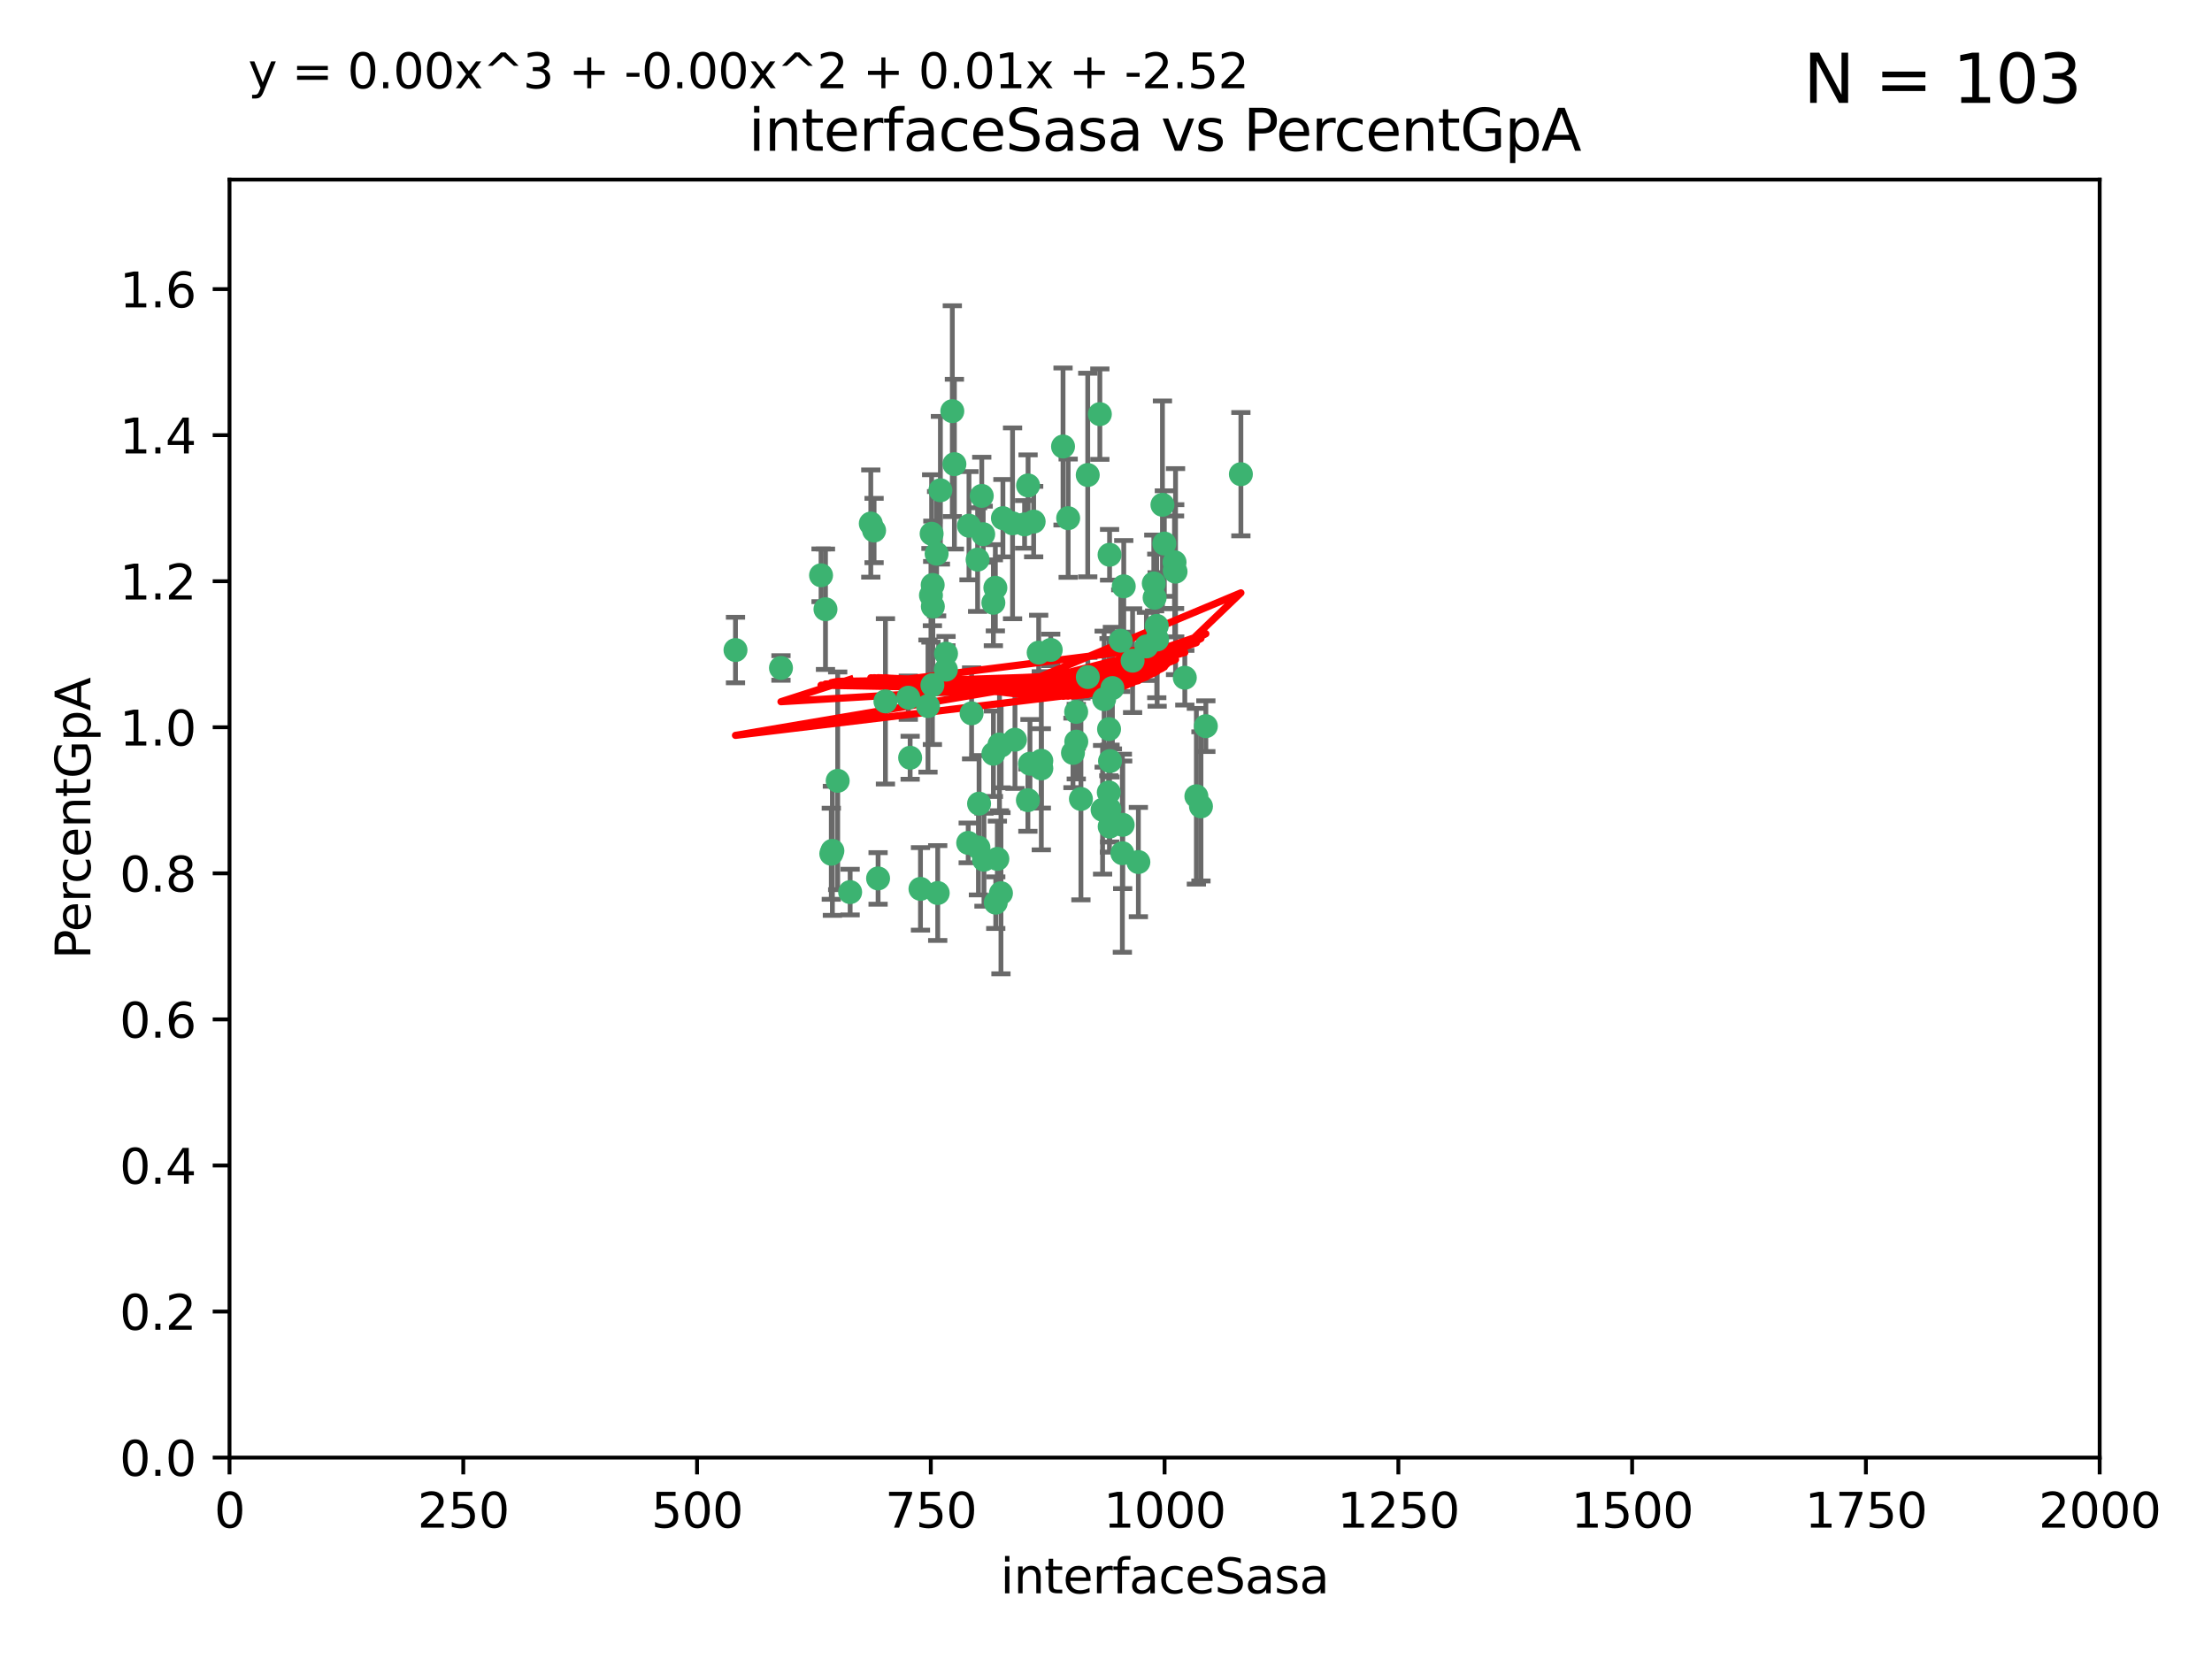 <?xml version="1.0" encoding="utf-8" standalone="no"?>
<!DOCTYPE svg PUBLIC "-//W3C//DTD SVG 1.1//EN"
  "http://www.w3.org/Graphics/SVG/1.1/DTD/svg11.dtd">
<svg xmlns:xlink="http://www.w3.org/1999/xlink" width="460.8pt" height="345.6pt" viewBox="0 0 460.8 345.6" xmlns="http://www.w3.org/2000/svg" version="1.1">
 <defs>
  <style type="text/css">*{stroke-linejoin: round; stroke-linecap: butt}</style>
 </defs>
 <g id="figure_1">
  <g id="patch_1">
   <path d="M 0 345.6 
L 460.8 345.6 
L 460.8 0 
L 0 0 
z
" style="fill: #ffffff"/>
  </g>
  <g id="axes_1">
   <g id="patch_2">
    <path d="M 47.81 303.64 
L 437.4 303.64 
L 437.4 37.411 
L 47.81 37.411 
z
" style="fill: #ffffff"/>
   </g>
   <g id="PathCollection_1">
    <defs>
     <path id="m414e0d5388" d="M 0 1.118 
C 0.297 1.118 0.581 1 0.791 0.791 
C 1 0.581 1.118 0.297 1.118 0 
C 1.118 -0.297 1 -0.581 0.791 -0.791 
C 0.581 -1 0.297 -1.118 0 -1.118 
C -0.297 -1.118 -0.581 -1 -0.791 -0.791 
C -1 -0.581 -1.118 -0.297 -1.118 0 
C -1.118 0.297 -1 0.581 -0.791 0.791 
C -0.581 1 -0.297 1.118 0 1.118 
z
" style="stroke: #3cb371"/>
    </defs>
    <g clip-path="url(#p0583aee583)">
     <use xlink:href="#m414e0d5388" x="234.098" y="122.143" style="fill: #3cb371; stroke: #3cb371"/>
     <use xlink:href="#m414e0d5388" x="241.054" y="133.21" style="fill: #3cb371; stroke: #3cb371"/>
     <use xlink:href="#m414e0d5388" x="231.145" y="115.568" style="fill: #3cb371; stroke: #3cb371"/>
     <use xlink:href="#m414e0d5388" x="242.554" y="113.232" style="fill: #3cb371; stroke: #3cb371"/>
     <use xlink:href="#m414e0d5388" x="208.925" y="107.943" style="fill: #3cb371; stroke: #3cb371"/>
     <use xlink:href="#m414e0d5388" x="258.5" y="98.781" style="fill: #3cb371; stroke: #3cb371"/>
     <use xlink:href="#m414e0d5388" x="242.159" y="105.161" style="fill: #3cb371; stroke: #3cb371"/>
     <use xlink:href="#m414e0d5388" x="194.329" y="126.342" style="fill: #3cb371; stroke: #3cb371"/>
     <use xlink:href="#m414e0d5388" x="244.888" y="119.082" style="fill: #3cb371; stroke: #3cb371"/>
     <use xlink:href="#m414e0d5388" x="221.45" y="93.014" style="fill: #3cb371; stroke: #3cb371"/>
     <use xlink:href="#m414e0d5388" x="231.733" y="143.336" style="fill: #3cb371; stroke: #3cb371"/>
     <use xlink:href="#m414e0d5388" x="238.82" y="134.663" style="fill: #3cb371; stroke: #3cb371"/>
     <use xlink:href="#m414e0d5388" x="231.036" y="151.885" style="fill: #3cb371; stroke: #3cb371"/>
     <use xlink:href="#m414e0d5388" x="214.167" y="101.126" style="fill: #3cb371; stroke: #3cb371"/>
     <use xlink:href="#m414e0d5388" x="251.201" y="151.274" style="fill: #3cb371; stroke: #3cb371"/>
     <use xlink:href="#m414e0d5388" x="225.177" y="166.436" style="fill: #3cb371; stroke: #3cb371"/>
     <use xlink:href="#m414e0d5388" x="201.856" y="109.513" style="fill: #3cb371; stroke: #3cb371"/>
     <use xlink:href="#m414e0d5388" x="226.614" y="141.043" style="fill: #3cb371; stroke: #3cb371"/>
     <use xlink:href="#m414e0d5388" x="198.385" y="85.648" style="fill: #3cb371; stroke: #3cb371"/>
     <use xlink:href="#m414e0d5388" x="210.935" y="109.017" style="fill: #3cb371; stroke: #3cb371"/>
     <use xlink:href="#m414e0d5388" x="214.128" y="166.685" style="fill: #3cb371; stroke: #3cb371"/>
     <use xlink:href="#m414e0d5388" x="233.81" y="177.737" style="fill: #3cb371; stroke: #3cb371"/>
     <use xlink:href="#m414e0d5388" x="240.527" y="124.513" style="fill: #3cb371; stroke: #3cb371"/>
     <use xlink:href="#m414e0d5388" x="233.475" y="133.468" style="fill: #3cb371; stroke: #3cb371"/>
     <use xlink:href="#m414e0d5388" x="216.929" y="160.067" style="fill: #3cb371; stroke: #3cb371"/>
     <use xlink:href="#m414e0d5388" x="244.715" y="118.9" style="fill: #3cb371; stroke: #3cb371"/>
     <use xlink:href="#m414e0d5388" x="218.885" y="135.386" style="fill: #3cb371; stroke: #3cb371"/>
     <use xlink:href="#m414e0d5388" x="226.597" y="98.955" style="fill: #3cb371; stroke: #3cb371"/>
     <use xlink:href="#m414e0d5388" x="197.048" y="139.497" style="fill: #3cb371; stroke: #3cb371"/>
     <use xlink:href="#m414e0d5388" x="235.941" y="137.629" style="fill: #3cb371; stroke: #3cb371"/>
     <use xlink:href="#m414e0d5388" x="202.401" y="148.602" style="fill: #3cb371; stroke: #3cb371"/>
     <use xlink:href="#m414e0d5388" x="222.518" y="107.949" style="fill: #3cb371; stroke: #3cb371"/>
     <use xlink:href="#m414e0d5388" x="204.819" y="111.281" style="fill: #3cb371; stroke: #3cb371"/>
     <use xlink:href="#m414e0d5388" x="203.96" y="167.417" style="fill: #3cb371; stroke: #3cb371"/>
     <use xlink:href="#m414e0d5388" x="194.296" y="121.859" style="fill: #3cb371; stroke: #3cb371"/>
     <use xlink:href="#m414e0d5388" x="231.12" y="168.564" style="fill: #3cb371; stroke: #3cb371"/>
     <use xlink:href="#m414e0d5388" x="229.119" y="86.272" style="fill: #3cb371; stroke: #3cb371"/>
     <use xlink:href="#m414e0d5388" x="250.183" y="167.984" style="fill: #3cb371; stroke: #3cb371"/>
     <use xlink:href="#m414e0d5388" x="207.351" y="122.444" style="fill: #3cb371; stroke: #3cb371"/>
     <use xlink:href="#m414e0d5388" x="195.114" y="115.347" style="fill: #3cb371; stroke: #3cb371"/>
     <use xlink:href="#m414e0d5388" x="182.088" y="110.514" style="fill: #3cb371; stroke: #3cb371"/>
     <use xlink:href="#m414e0d5388" x="203.825" y="176.562" style="fill: #3cb371; stroke: #3cb371"/>
     <use xlink:href="#m414e0d5388" x="195.903" y="102.13" style="fill: #3cb371; stroke: #3cb371"/>
     <use xlink:href="#m414e0d5388" x="206.946" y="157.016" style="fill: #3cb371; stroke: #3cb371"/>
     <use xlink:href="#m414e0d5388" x="213.44" y="109.239" style="fill: #3cb371; stroke: #3cb371"/>
     <use xlink:href="#m414e0d5388" x="197.074" y="136.161" style="fill: #3cb371; stroke: #3cb371"/>
     <use xlink:href="#m414e0d5388" x="216.925" y="158.478" style="fill: #3cb371; stroke: #3cb371"/>
     <use xlink:href="#m414e0d5388" x="249.228" y="165.873" style="fill: #3cb371; stroke: #3cb371"/>
     <use xlink:href="#m414e0d5388" x="189.216" y="145.341" style="fill: #3cb371; stroke: #3cb371"/>
     <use xlink:href="#m414e0d5388" x="181.402" y="109.065" style="fill: #3cb371; stroke: #3cb371"/>
     <use xlink:href="#m414e0d5388" x="208.518" y="186.072" style="fill: #3cb371; stroke: #3cb371"/>
     <use xlink:href="#m414e0d5388" x="206.936" y="125.569" style="fill: #3cb371; stroke: #3cb371"/>
     <use xlink:href="#m414e0d5388" x="211.436" y="154.097" style="fill: #3cb371; stroke: #3cb371"/>
     <use xlink:href="#m414e0d5388" x="207.77" y="178.926" style="fill: #3cb371; stroke: #3cb371"/>
     <use xlink:href="#m414e0d5388" x="233.876" y="171.824" style="fill: #3cb371; stroke: #3cb371"/>
     <use xlink:href="#m414e0d5388" x="214.562" y="159.094" style="fill: #3cb371; stroke: #3cb371"/>
     <use xlink:href="#m414e0d5388" x="246.818" y="141.181" style="fill: #3cb371; stroke: #3cb371"/>
     <use xlink:href="#m414e0d5388" x="204.98" y="179.092" style="fill: #3cb371; stroke: #3cb371"/>
     <use xlink:href="#m414e0d5388" x="198.821" y="96.69" style="fill: #3cb371; stroke: #3cb371"/>
     <use xlink:href="#m414e0d5388" x="240.975" y="130.388" style="fill: #3cb371; stroke: #3cb371"/>
     <use xlink:href="#m414e0d5388" x="194.076" y="111.192" style="fill: #3cb371; stroke: #3cb371"/>
     <use xlink:href="#m414e0d5388" x="171.039" y="119.843" style="fill: #3cb371; stroke: #3cb371"/>
     <use xlink:href="#m414e0d5388" x="230.982" y="165.075" style="fill: #3cb371; stroke: #3cb371"/>
     <use xlink:href="#m414e0d5388" x="194.235" y="142.72" style="fill: #3cb371; stroke: #3cb371"/>
     <use xlink:href="#m414e0d5388" x="240.357" y="121.528" style="fill: #3cb371; stroke: #3cb371"/>
     <use xlink:href="#m414e0d5388" x="171.963" y="126.913" style="fill: #3cb371; stroke: #3cb371"/>
     <use xlink:href="#m414e0d5388" x="231.239" y="158.542" style="fill: #3cb371; stroke: #3cb371"/>
     <use xlink:href="#m414e0d5388" x="230.017" y="145.644" style="fill: #3cb371; stroke: #3cb371"/>
     <use xlink:href="#m414e0d5388" x="224.209" y="154.498" style="fill: #3cb371; stroke: #3cb371"/>
     <use xlink:href="#m414e0d5388" x="244.68" y="117.123" style="fill: #3cb371; stroke: #3cb371"/>
     <use xlink:href="#m414e0d5388" x="193.935" y="124.015" style="fill: #3cb371; stroke: #3cb371"/>
     <use xlink:href="#m414e0d5388" x="193.316" y="147.083" style="fill: #3cb371; stroke: #3cb371"/>
     <use xlink:href="#m414e0d5388" x="204.519" y="103.302" style="fill: #3cb371; stroke: #3cb371"/>
     <use xlink:href="#m414e0d5388" x="184.453" y="146.106" style="fill: #3cb371; stroke: #3cb371"/>
     <use xlink:href="#m414e0d5388" x="208.21" y="155.095" style="fill: #3cb371; stroke: #3cb371"/>
     <use xlink:href="#m414e0d5388" x="173.174" y="177.849" style="fill: #3cb371; stroke: #3cb371"/>
     <use xlink:href="#m414e0d5388" x="203.654" y="116.576" style="fill: #3cb371; stroke: #3cb371"/>
     <use xlink:href="#m414e0d5388" x="216.376" y="135.958" style="fill: #3cb371; stroke: #3cb371"/>
     <use xlink:href="#m414e0d5388" x="201.694" y="175.59" style="fill: #3cb371; stroke: #3cb371"/>
     <use xlink:href="#m414e0d5388" x="229.69" y="168.689" style="fill: #3cb371; stroke: #3cb371"/>
     <use xlink:href="#m414e0d5388" x="189.601" y="157.852" style="fill: #3cb371; stroke: #3cb371"/>
     <use xlink:href="#m414e0d5388" x="182.92" y="182.992" style="fill: #3cb371; stroke: #3cb371"/>
     <use xlink:href="#m414e0d5388" x="224.185" y="148.297" style="fill: #3cb371; stroke: #3cb371"/>
     <use xlink:href="#m414e0d5388" x="215.33" y="108.658" style="fill: #3cb371; stroke: #3cb371"/>
     <use xlink:href="#m414e0d5388" x="231.172" y="172.188" style="fill: #3cb371; stroke: #3cb371"/>
     <use xlink:href="#m414e0d5388" x="153.217" y="135.415" style="fill: #3cb371; stroke: #3cb371"/>
     <use xlink:href="#m414e0d5388" x="207.435" y="188.041" style="fill: #3cb371; stroke: #3cb371"/>
     <use xlink:href="#m414e0d5388" x="195.344" y="186.034" style="fill: #3cb371; stroke: #3cb371"/>
     <use xlink:href="#m414e0d5388" x="208.557" y="155.307" style="fill: #3cb371; stroke: #3cb371"/>
     <use xlink:href="#m414e0d5388" x="191.752" y="185.169" style="fill: #3cb371; stroke: #3cb371"/>
     <use xlink:href="#m414e0d5388" x="174.507" y="162.658" style="fill: #3cb371; stroke: #3cb371"/>
     <use xlink:href="#m414e0d5388" x="173.402" y="177.24" style="fill: #3cb371; stroke: #3cb371"/>
     <use xlink:href="#m414e0d5388" x="223.521" y="156.841" style="fill: #3cb371; stroke: #3cb371"/>
     <use xlink:href="#m414e0d5388" x="237.143" y="179.582" style="fill: #3cb371; stroke: #3cb371"/>
     <use xlink:href="#m414e0d5388" x="162.692" y="139.145" style="fill: #3cb371; stroke: #3cb371"/>
     <use xlink:href="#m414e0d5388" x="177.101" y="185.84" style="fill: #3cb371; stroke: #3cb371"/>
    </g>
   </g>
   <g id="matplotlib.axis_1">
    <g id="xtick_1">
     <g id="line2d_1">
      <defs>
       <path id="m95f0c6e436" d="M 0 0 
L 0 3.5 
" style="stroke: #000000; stroke-width: 0.8"/>
      </defs>
      <g>
       <use xlink:href="#m95f0c6e436" x="47.81" y="303.64" style="stroke: #000000; stroke-width: 0.8"/>
      </g>
     </g>
     <g id="text_1">
      <!-- 0 -->
      <g transform="translate(44.629 318.238)scale(0.1 -0.1)">
       <defs>
        <path id="DejaVuSans-30" d="M 2034 4250 
Q 1547 4250 1301 3770 
Q 1056 3291 1056 2328 
Q 1056 1369 1301 889 
Q 1547 409 2034 409 
Q 2525 409 2770 889 
Q 3016 1369 3016 2328 
Q 3016 3291 2770 3770 
Q 2525 4250 2034 4250 
z
M 2034 4750 
Q 2819 4750 3233 4129 
Q 3647 3509 3647 2328 
Q 3647 1150 3233 529 
Q 2819 -91 2034 -91 
Q 1250 -91 836 529 
Q 422 1150 422 2328 
Q 422 3509 836 4129 
Q 1250 4750 2034 4750 
z
" transform="scale(0.016)"/>
       </defs>
       <use xlink:href="#DejaVuSans-30"/>
      </g>
     </g>
    </g>
    <g id="xtick_2">
     <g id="line2d_2">
      <g>
       <use xlink:href="#m95f0c6e436" x="96.509" y="303.64" style="stroke: #000000; stroke-width: 0.8"/>
      </g>
     </g>
     <g id="text_2">
      <!-- 250 -->
      <g transform="translate(86.965 318.238)scale(0.1 -0.1)">
       <defs>
        <path id="DejaVuSans-32" d="M 1228 531 
L 3431 531 
L 3431 0 
L 469 0 
L 469 531 
Q 828 903 1448 1529 
Q 2069 2156 2228 2338 
Q 2531 2678 2651 2914 
Q 2772 3150 2772 3378 
Q 2772 3750 2511 3984 
Q 2250 4219 1831 4219 
Q 1534 4219 1204 4116 
Q 875 4013 500 3803 
L 500 4441 
Q 881 4594 1212 4672 
Q 1544 4750 1819 4750 
Q 2544 4750 2975 4387 
Q 3406 4025 3406 3419 
Q 3406 3131 3298 2873 
Q 3191 2616 2906 2266 
Q 2828 2175 2409 1742 
Q 1991 1309 1228 531 
z
" transform="scale(0.016)"/>
        <path id="DejaVuSans-35" d="M 691 4666 
L 3169 4666 
L 3169 4134 
L 1269 4134 
L 1269 2991 
Q 1406 3038 1543 3061 
Q 1681 3084 1819 3084 
Q 2600 3084 3056 2656 
Q 3513 2228 3513 1497 
Q 3513 744 3044 326 
Q 2575 -91 1722 -91 
Q 1428 -91 1123 -41 
Q 819 9 494 109 
L 494 744 
Q 775 591 1075 516 
Q 1375 441 1709 441 
Q 2250 441 2565 725 
Q 2881 1009 2881 1497 
Q 2881 1984 2565 2268 
Q 2250 2553 1709 2553 
Q 1456 2553 1204 2497 
Q 953 2441 691 2322 
L 691 4666 
z
" transform="scale(0.016)"/>
       </defs>
       <use xlink:href="#DejaVuSans-32"/>
       <use xlink:href="#DejaVuSans-35" x="63.623"/>
       <use xlink:href="#DejaVuSans-30" x="127.246"/>
      </g>
     </g>
    </g>
    <g id="xtick_3">
     <g id="line2d_3">
      <g>
       <use xlink:href="#m95f0c6e436" x="145.208" y="303.64" style="stroke: #000000; stroke-width: 0.8"/>
      </g>
     </g>
     <g id="text_3">
      <!-- 500 -->
      <g transform="translate(135.664 318.238)scale(0.1 -0.1)">
       <use xlink:href="#DejaVuSans-35"/>
       <use xlink:href="#DejaVuSans-30" x="63.623"/>
       <use xlink:href="#DejaVuSans-30" x="127.246"/>
      </g>
     </g>
    </g>
    <g id="xtick_4">
     <g id="line2d_4">
      <g>
       <use xlink:href="#m95f0c6e436" x="193.906" y="303.64" style="stroke: #000000; stroke-width: 0.8"/>
      </g>
     </g>
     <g id="text_4">
      <!-- 750 -->
      <g transform="translate(184.363 318.238)scale(0.1 -0.1)">
       <defs>
        <path id="DejaVuSans-37" d="M 525 4666 
L 3525 4666 
L 3525 4397 
L 1831 0 
L 1172 0 
L 2766 4134 
L 525 4134 
L 525 4666 
z
" transform="scale(0.016)"/>
       </defs>
       <use xlink:href="#DejaVuSans-37"/>
       <use xlink:href="#DejaVuSans-35" x="63.623"/>
       <use xlink:href="#DejaVuSans-30" x="127.246"/>
      </g>
     </g>
    </g>
    <g id="xtick_5">
     <g id="line2d_5">
      <g>
       <use xlink:href="#m95f0c6e436" x="242.605" y="303.64" style="stroke: #000000; stroke-width: 0.8"/>
      </g>
     </g>
     <g id="text_5">
      <!-- 1000 -->
      <g transform="translate(229.88 318.238)scale(0.1 -0.1)">
       <defs>
        <path id="DejaVuSans-31" d="M 794 531 
L 1825 531 
L 1825 4091 
L 703 3866 
L 703 4441 
L 1819 4666 
L 2450 4666 
L 2450 531 
L 3481 531 
L 3481 0 
L 794 0 
L 794 531 
z
" transform="scale(0.016)"/>
       </defs>
       <use xlink:href="#DejaVuSans-31"/>
       <use xlink:href="#DejaVuSans-30" x="63.623"/>
       <use xlink:href="#DejaVuSans-30" x="127.246"/>
       <use xlink:href="#DejaVuSans-30" x="190.869"/>
      </g>
     </g>
    </g>
    <g id="xtick_6">
     <g id="line2d_6">
      <g>
       <use xlink:href="#m95f0c6e436" x="291.304" y="303.64" style="stroke: #000000; stroke-width: 0.8"/>
      </g>
     </g>
     <g id="text_6">
      <!-- 1250 -->
      <g transform="translate(278.579 318.238)scale(0.1 -0.1)">
       <use xlink:href="#DejaVuSans-31"/>
       <use xlink:href="#DejaVuSans-32" x="63.623"/>
       <use xlink:href="#DejaVuSans-35" x="127.246"/>
       <use xlink:href="#DejaVuSans-30" x="190.869"/>
      </g>
     </g>
    </g>
    <g id="xtick_7">
     <g id="line2d_7">
      <g>
       <use xlink:href="#m95f0c6e436" x="340.002" y="303.64" style="stroke: #000000; stroke-width: 0.8"/>
      </g>
     </g>
     <g id="text_7">
      <!-- 1500 -->
      <g transform="translate(327.277 318.238)scale(0.1 -0.1)">
       <use xlink:href="#DejaVuSans-31"/>
       <use xlink:href="#DejaVuSans-35" x="63.623"/>
       <use xlink:href="#DejaVuSans-30" x="127.246"/>
       <use xlink:href="#DejaVuSans-30" x="190.869"/>
      </g>
     </g>
    </g>
    <g id="xtick_8">
     <g id="line2d_8">
      <g>
       <use xlink:href="#m95f0c6e436" x="388.701" y="303.64" style="stroke: #000000; stroke-width: 0.8"/>
      </g>
     </g>
     <g id="text_8">
      <!-- 1750 -->
      <g transform="translate(375.976 318.238)scale(0.1 -0.1)">
       <use xlink:href="#DejaVuSans-31"/>
       <use xlink:href="#DejaVuSans-37" x="63.623"/>
       <use xlink:href="#DejaVuSans-35" x="127.246"/>
       <use xlink:href="#DejaVuSans-30" x="190.869"/>
      </g>
     </g>
    </g>
    <g id="xtick_9">
     <g id="line2d_9">
      <g>
       <use xlink:href="#m95f0c6e436" x="437.4" y="303.64" style="stroke: #000000; stroke-width: 0.8"/>
      </g>
     </g>
     <g id="text_9">
      <!-- 2000 -->
      <g transform="translate(424.675 318.238)scale(0.1 -0.1)">
       <use xlink:href="#DejaVuSans-32"/>
       <use xlink:href="#DejaVuSans-30" x="63.623"/>
       <use xlink:href="#DejaVuSans-30" x="127.246"/>
       <use xlink:href="#DejaVuSans-30" x="190.869"/>
      </g>
     </g>
    </g>
    <g id="text_10">
     <!-- interfaceSasa -->
     <g transform="translate(208.398 331.917)scale(0.1 -0.1)">
      <defs>
       <path id="DejaVuSans-69" d="M 603 3500 
L 1178 3500 
L 1178 0 
L 603 0 
L 603 3500 
z
M 603 4863 
L 1178 4863 
L 1178 4134 
L 603 4134 
L 603 4863 
z
" transform="scale(0.016)"/>
       <path id="DejaVuSans-6e" d="M 3513 2113 
L 3513 0 
L 2938 0 
L 2938 2094 
Q 2938 2591 2744 2837 
Q 2550 3084 2163 3084 
Q 1697 3084 1428 2787 
Q 1159 2491 1159 1978 
L 1159 0 
L 581 0 
L 581 3500 
L 1159 3500 
L 1159 2956 
Q 1366 3272 1645 3428 
Q 1925 3584 2291 3584 
Q 2894 3584 3203 3211 
Q 3513 2838 3513 2113 
z
" transform="scale(0.016)"/>
       <path id="DejaVuSans-74" d="M 1172 4494 
L 1172 3500 
L 2356 3500 
L 2356 3053 
L 1172 3053 
L 1172 1153 
Q 1172 725 1289 603 
Q 1406 481 1766 481 
L 2356 481 
L 2356 0 
L 1766 0 
Q 1100 0 847 248 
Q 594 497 594 1153 
L 594 3053 
L 172 3053 
L 172 3500 
L 594 3500 
L 594 4494 
L 1172 4494 
z
" transform="scale(0.016)"/>
       <path id="DejaVuSans-65" d="M 3597 1894 
L 3597 1613 
L 953 1613 
Q 991 1019 1311 708 
Q 1631 397 2203 397 
Q 2534 397 2845 478 
Q 3156 559 3463 722 
L 3463 178 
Q 3153 47 2828 -22 
Q 2503 -91 2169 -91 
Q 1331 -91 842 396 
Q 353 884 353 1716 
Q 353 2575 817 3079 
Q 1281 3584 2069 3584 
Q 2775 3584 3186 3129 
Q 3597 2675 3597 1894 
z
M 3022 2063 
Q 3016 2534 2758 2815 
Q 2500 3097 2075 3097 
Q 1594 3097 1305 2825 
Q 1016 2553 972 2059 
L 3022 2063 
z
" transform="scale(0.016)"/>
       <path id="DejaVuSans-72" d="M 2631 2963 
Q 2534 3019 2420 3045 
Q 2306 3072 2169 3072 
Q 1681 3072 1420 2755 
Q 1159 2438 1159 1844 
L 1159 0 
L 581 0 
L 581 3500 
L 1159 3500 
L 1159 2956 
Q 1341 3275 1631 3429 
Q 1922 3584 2338 3584 
Q 2397 3584 2469 3576 
Q 2541 3569 2628 3553 
L 2631 2963 
z
" transform="scale(0.016)"/>
       <path id="DejaVuSans-66" d="M 2375 4863 
L 2375 4384 
L 1825 4384 
Q 1516 4384 1395 4259 
Q 1275 4134 1275 3809 
L 1275 3500 
L 2222 3500 
L 2222 3053 
L 1275 3053 
L 1275 0 
L 697 0 
L 697 3053 
L 147 3053 
L 147 3500 
L 697 3500 
L 697 3744 
Q 697 4328 969 4595 
Q 1241 4863 1831 4863 
L 2375 4863 
z
" transform="scale(0.016)"/>
       <path id="DejaVuSans-61" d="M 2194 1759 
Q 1497 1759 1228 1600 
Q 959 1441 959 1056 
Q 959 750 1161 570 
Q 1363 391 1709 391 
Q 2188 391 2477 730 
Q 2766 1069 2766 1631 
L 2766 1759 
L 2194 1759 
z
M 3341 1997 
L 3341 0 
L 2766 0 
L 2766 531 
Q 2569 213 2275 61 
Q 1981 -91 1556 -91 
Q 1019 -91 701 211 
Q 384 513 384 1019 
Q 384 1609 779 1909 
Q 1175 2209 1959 2209 
L 2766 2209 
L 2766 2266 
Q 2766 2663 2505 2880 
Q 2244 3097 1772 3097 
Q 1472 3097 1187 3025 
Q 903 2953 641 2809 
L 641 3341 
Q 956 3463 1253 3523 
Q 1550 3584 1831 3584 
Q 2591 3584 2966 3190 
Q 3341 2797 3341 1997 
z
" transform="scale(0.016)"/>
       <path id="DejaVuSans-63" d="M 3122 3366 
L 3122 2828 
Q 2878 2963 2633 3030 
Q 2388 3097 2138 3097 
Q 1578 3097 1268 2742 
Q 959 2388 959 1747 
Q 959 1106 1268 751 
Q 1578 397 2138 397 
Q 2388 397 2633 464 
Q 2878 531 3122 666 
L 3122 134 
Q 2881 22 2623 -34 
Q 2366 -91 2075 -91 
Q 1284 -91 818 406 
Q 353 903 353 1747 
Q 353 2603 823 3093 
Q 1294 3584 2113 3584 
Q 2378 3584 2631 3529 
Q 2884 3475 3122 3366 
z
" transform="scale(0.016)"/>
       <path id="DejaVuSans-53" d="M 3425 4513 
L 3425 3897 
Q 3066 4069 2747 4153 
Q 2428 4238 2131 4238 
Q 1616 4238 1336 4038 
Q 1056 3838 1056 3469 
Q 1056 3159 1242 3001 
Q 1428 2844 1947 2747 
L 2328 2669 
Q 3034 2534 3370 2195 
Q 3706 1856 3706 1288 
Q 3706 609 3251 259 
Q 2797 -91 1919 -91 
Q 1588 -91 1214 -16 
Q 841 59 441 206 
L 441 856 
Q 825 641 1194 531 
Q 1563 422 1919 422 
Q 2459 422 2753 634 
Q 3047 847 3047 1241 
Q 3047 1584 2836 1778 
Q 2625 1972 2144 2069 
L 1759 2144 
Q 1053 2284 737 2584 
Q 422 2884 422 3419 
Q 422 4038 858 4394 
Q 1294 4750 2059 4750 
Q 2388 4750 2728 4690 
Q 3069 4631 3425 4513 
z
" transform="scale(0.016)"/>
       <path id="DejaVuSans-73" d="M 2834 3397 
L 2834 2853 
Q 2591 2978 2328 3040 
Q 2066 3103 1784 3103 
Q 1356 3103 1142 2972 
Q 928 2841 928 2578 
Q 928 2378 1081 2264 
Q 1234 2150 1697 2047 
L 1894 2003 
Q 2506 1872 2764 1633 
Q 3022 1394 3022 966 
Q 3022 478 2636 193 
Q 2250 -91 1575 -91 
Q 1294 -91 989 -36 
Q 684 19 347 128 
L 347 722 
Q 666 556 975 473 
Q 1284 391 1588 391 
Q 1994 391 2212 530 
Q 2431 669 2431 922 
Q 2431 1156 2273 1281 
Q 2116 1406 1581 1522 
L 1381 1569 
Q 847 1681 609 1914 
Q 372 2147 372 2553 
Q 372 3047 722 3315 
Q 1072 3584 1716 3584 
Q 2034 3584 2315 3537 
Q 2597 3491 2834 3397 
z
" transform="scale(0.016)"/>
      </defs>
      <use xlink:href="#DejaVuSans-69"/>
      <use xlink:href="#DejaVuSans-6e" x="27.783"/>
      <use xlink:href="#DejaVuSans-74" x="91.162"/>
      <use xlink:href="#DejaVuSans-65" x="130.371"/>
      <use xlink:href="#DejaVuSans-72" x="191.895"/>
      <use xlink:href="#DejaVuSans-66" x="233.008"/>
      <use xlink:href="#DejaVuSans-61" x="268.213"/>
      <use xlink:href="#DejaVuSans-63" x="329.492"/>
      <use xlink:href="#DejaVuSans-65" x="384.473"/>
      <use xlink:href="#DejaVuSans-53" x="445.996"/>
      <use xlink:href="#DejaVuSans-61" x="509.473"/>
      <use xlink:href="#DejaVuSans-73" x="570.752"/>
      <use xlink:href="#DejaVuSans-61" x="622.852"/>
     </g>
    </g>
   </g>
   <g id="matplotlib.axis_2">
    <g id="ytick_1">
     <g id="line2d_10">
      <defs>
       <path id="m4b5fe38801" d="M 0 0 
L -3.5 0 
" style="stroke: #000000; stroke-width: 0.8"/>
      </defs>
      <g>
       <use xlink:href="#m4b5fe38801" x="47.81" y="303.64" style="stroke: #000000; stroke-width: 0.8"/>
      </g>
     </g>
     <g id="text_11">
      <!-- 0.0 -->
      <g transform="translate(24.907 307.439)scale(0.1 -0.1)">
       <defs>
        <path id="DejaVuSans-2e" d="M 684 794 
L 1344 794 
L 1344 0 
L 684 0 
L 684 794 
z
" transform="scale(0.016)"/>
       </defs>
       <use xlink:href="#DejaVuSans-30"/>
       <use xlink:href="#DejaVuSans-2e" x="63.623"/>
       <use xlink:href="#DejaVuSans-30" x="95.41"/>
      </g>
     </g>
    </g>
    <g id="ytick_2">
     <g id="line2d_11">
      <g>
       <use xlink:href="#m4b5fe38801" x="47.81" y="273.214" style="stroke: #000000; stroke-width: 0.8"/>
      </g>
     </g>
     <g id="text_12">
      <!-- 0.2 -->
      <g transform="translate(24.907 277.013)scale(0.1 -0.1)">
       <use xlink:href="#DejaVuSans-30"/>
       <use xlink:href="#DejaVuSans-2e" x="63.623"/>
       <use xlink:href="#DejaVuSans-32" x="95.41"/>
      </g>
     </g>
    </g>
    <g id="ytick_3">
     <g id="line2d_12">
      <g>
       <use xlink:href="#m4b5fe38801" x="47.81" y="242.788" style="stroke: #000000; stroke-width: 0.8"/>
      </g>
     </g>
     <g id="text_13">
      <!-- 0.4 -->
      <g transform="translate(24.907 246.587)scale(0.1 -0.1)">
       <defs>
        <path id="DejaVuSans-34" d="M 2419 4116 
L 825 1625 
L 2419 1625 
L 2419 4116 
z
M 2253 4666 
L 3047 4666 
L 3047 1625 
L 3713 1625 
L 3713 1100 
L 3047 1100 
L 3047 0 
L 2419 0 
L 2419 1100 
L 313 1100 
L 313 1709 
L 2253 4666 
z
" transform="scale(0.016)"/>
       </defs>
       <use xlink:href="#DejaVuSans-30"/>
       <use xlink:href="#DejaVuSans-2e" x="63.623"/>
       <use xlink:href="#DejaVuSans-34" x="95.41"/>
      </g>
     </g>
    </g>
    <g id="ytick_4">
     <g id="line2d_13">
      <g>
       <use xlink:href="#m4b5fe38801" x="47.81" y="212.362" style="stroke: #000000; stroke-width: 0.8"/>
      </g>
     </g>
     <g id="text_14">
      <!-- 0.6 -->
      <g transform="translate(24.907 216.161)scale(0.1 -0.1)">
       <defs>
        <path id="DejaVuSans-36" d="M 2113 2584 
Q 1688 2584 1439 2293 
Q 1191 2003 1191 1497 
Q 1191 994 1439 701 
Q 1688 409 2113 409 
Q 2538 409 2786 701 
Q 3034 994 3034 1497 
Q 3034 2003 2786 2293 
Q 2538 2584 2113 2584 
z
M 3366 4563 
L 3366 3988 
Q 3128 4100 2886 4159 
Q 2644 4219 2406 4219 
Q 1781 4219 1451 3797 
Q 1122 3375 1075 2522 
Q 1259 2794 1537 2939 
Q 1816 3084 2150 3084 
Q 2853 3084 3261 2657 
Q 3669 2231 3669 1497 
Q 3669 778 3244 343 
Q 2819 -91 2113 -91 
Q 1303 -91 875 529 
Q 447 1150 447 2328 
Q 447 3434 972 4092 
Q 1497 4750 2381 4750 
Q 2619 4750 2861 4703 
Q 3103 4656 3366 4563 
z
" transform="scale(0.016)"/>
       </defs>
       <use xlink:href="#DejaVuSans-30"/>
       <use xlink:href="#DejaVuSans-2e" x="63.623"/>
       <use xlink:href="#DejaVuSans-36" x="95.41"/>
      </g>
     </g>
    </g>
    <g id="ytick_5">
     <g id="line2d_14">
      <g>
       <use xlink:href="#m4b5fe38801" x="47.81" y="181.935" style="stroke: #000000; stroke-width: 0.8"/>
      </g>
     </g>
     <g id="text_15">
      <!-- 0.8 -->
      <g transform="translate(24.907 185.735)scale(0.1 -0.1)">
       <defs>
        <path id="DejaVuSans-38" d="M 2034 2216 
Q 1584 2216 1326 1975 
Q 1069 1734 1069 1313 
Q 1069 891 1326 650 
Q 1584 409 2034 409 
Q 2484 409 2743 651 
Q 3003 894 3003 1313 
Q 3003 1734 2745 1975 
Q 2488 2216 2034 2216 
z
M 1403 2484 
Q 997 2584 770 2862 
Q 544 3141 544 3541 
Q 544 4100 942 4425 
Q 1341 4750 2034 4750 
Q 2731 4750 3128 4425 
Q 3525 4100 3525 3541 
Q 3525 3141 3298 2862 
Q 3072 2584 2669 2484 
Q 3125 2378 3379 2068 
Q 3634 1759 3634 1313 
Q 3634 634 3220 271 
Q 2806 -91 2034 -91 
Q 1263 -91 848 271 
Q 434 634 434 1313 
Q 434 1759 690 2068 
Q 947 2378 1403 2484 
z
M 1172 3481 
Q 1172 3119 1398 2916 
Q 1625 2713 2034 2713 
Q 2441 2713 2670 2916 
Q 2900 3119 2900 3481 
Q 2900 3844 2670 4047 
Q 2441 4250 2034 4250 
Q 1625 4250 1398 4047 
Q 1172 3844 1172 3481 
z
" transform="scale(0.016)"/>
       </defs>
       <use xlink:href="#DejaVuSans-30"/>
       <use xlink:href="#DejaVuSans-2e" x="63.623"/>
       <use xlink:href="#DejaVuSans-38" x="95.41"/>
      </g>
     </g>
    </g>
    <g id="ytick_6">
     <g id="line2d_15">
      <g>
       <use xlink:href="#m4b5fe38801" x="47.81" y="151.509" style="stroke: #000000; stroke-width: 0.8"/>
      </g>
     </g>
     <g id="text_16">
      <!-- 1.0 -->
      <g transform="translate(24.907 155.308)scale(0.1 -0.1)">
       <use xlink:href="#DejaVuSans-31"/>
       <use xlink:href="#DejaVuSans-2e" x="63.623"/>
       <use xlink:href="#DejaVuSans-30" x="95.41"/>
      </g>
     </g>
    </g>
    <g id="ytick_7">
     <g id="line2d_16">
      <g>
       <use xlink:href="#m4b5fe38801" x="47.81" y="121.083" style="stroke: #000000; stroke-width: 0.8"/>
      </g>
     </g>
     <g id="text_17">
      <!-- 1.2 -->
      <g transform="translate(24.907 124.882)scale(0.1 -0.1)">
       <use xlink:href="#DejaVuSans-31"/>
       <use xlink:href="#DejaVuSans-2e" x="63.623"/>
       <use xlink:href="#DejaVuSans-32" x="95.41"/>
      </g>
     </g>
    </g>
    <g id="ytick_8">
     <g id="line2d_17">
      <g>
       <use xlink:href="#m4b5fe38801" x="47.81" y="90.657" style="stroke: #000000; stroke-width: 0.8"/>
      </g>
     </g>
     <g id="text_18">
      <!-- 1.4 -->
      <g transform="translate(24.907 94.456)scale(0.1 -0.1)">
       <use xlink:href="#DejaVuSans-31"/>
       <use xlink:href="#DejaVuSans-2e" x="63.623"/>
       <use xlink:href="#DejaVuSans-34" x="95.41"/>
      </g>
     </g>
    </g>
    <g id="ytick_9">
     <g id="line2d_18">
      <g>
       <use xlink:href="#m4b5fe38801" x="47.81" y="60.231" style="stroke: #000000; stroke-width: 0.8"/>
      </g>
     </g>
     <g id="text_19">
      <!-- 1.6 -->
      <g transform="translate(24.907 64.03)scale(0.1 -0.1)">
       <use xlink:href="#DejaVuSans-31"/>
       <use xlink:href="#DejaVuSans-2e" x="63.623"/>
       <use xlink:href="#DejaVuSans-36" x="95.41"/>
      </g>
     </g>
    </g>
    <g id="text_20">
     <!-- PercentGpA -->
     <g transform="translate(18.827 199.802)rotate(-90)scale(0.1 -0.1)">
      <defs>
       <path id="DejaVuSans-50" d="M 1259 4147 
L 1259 2394 
L 2053 2394 
Q 2494 2394 2734 2622 
Q 2975 2850 2975 3272 
Q 2975 3691 2734 3919 
Q 2494 4147 2053 4147 
L 1259 4147 
z
M 628 4666 
L 2053 4666 
Q 2838 4666 3239 4311 
Q 3641 3956 3641 3272 
Q 3641 2581 3239 2228 
Q 2838 1875 2053 1875 
L 1259 1875 
L 1259 0 
L 628 0 
L 628 4666 
z
" transform="scale(0.016)"/>
       <path id="DejaVuSans-47" d="M 3809 666 
L 3809 1919 
L 2778 1919 
L 2778 2438 
L 4434 2438 
L 4434 434 
Q 4069 175 3628 42 
Q 3188 -91 2688 -91 
Q 1594 -91 976 548 
Q 359 1188 359 2328 
Q 359 3472 976 4111 
Q 1594 4750 2688 4750 
Q 3144 4750 3555 4637 
Q 3966 4525 4313 4306 
L 4313 3634 
Q 3963 3931 3569 4081 
Q 3175 4231 2741 4231 
Q 1884 4231 1454 3753 
Q 1025 3275 1025 2328 
Q 1025 1384 1454 906 
Q 1884 428 2741 428 
Q 3075 428 3337 486 
Q 3600 544 3809 666 
z
" transform="scale(0.016)"/>
       <path id="DejaVuSans-70" d="M 1159 525 
L 1159 -1331 
L 581 -1331 
L 581 3500 
L 1159 3500 
L 1159 2969 
Q 1341 3281 1617 3432 
Q 1894 3584 2278 3584 
Q 2916 3584 3314 3078 
Q 3713 2572 3713 1747 
Q 3713 922 3314 415 
Q 2916 -91 2278 -91 
Q 1894 -91 1617 61 
Q 1341 213 1159 525 
z
M 3116 1747 
Q 3116 2381 2855 2742 
Q 2594 3103 2138 3103 
Q 1681 3103 1420 2742 
Q 1159 2381 1159 1747 
Q 1159 1113 1420 752 
Q 1681 391 2138 391 
Q 2594 391 2855 752 
Q 3116 1113 3116 1747 
z
" transform="scale(0.016)"/>
       <path id="DejaVuSans-41" d="M 2188 4044 
L 1331 1722 
L 3047 1722 
L 2188 4044 
z
M 1831 4666 
L 2547 4666 
L 4325 0 
L 3669 0 
L 3244 1197 
L 1141 1197 
L 716 0 
L 50 0 
L 1831 4666 
z
" transform="scale(0.016)"/>
      </defs>
      <use xlink:href="#DejaVuSans-50"/>
      <use xlink:href="#DejaVuSans-65" x="56.678"/>
      <use xlink:href="#DejaVuSans-72" x="118.201"/>
      <use xlink:href="#DejaVuSans-63" x="157.064"/>
      <use xlink:href="#DejaVuSans-65" x="212.045"/>
      <use xlink:href="#DejaVuSans-6e" x="273.568"/>
      <use xlink:href="#DejaVuSans-74" x="336.947"/>
      <use xlink:href="#DejaVuSans-47" x="376.156"/>
      <use xlink:href="#DejaVuSans-70" x="453.646"/>
      <use xlink:href="#DejaVuSans-41" x="517.123"/>
     </g>
    </g>
   </g>
   <g id="LineCollection_1">
    <path d="M 234.098 131.684 
L 234.098 112.601 
" clip-path="url(#p0583aee583)" style="fill: none; stroke: #696969"/>
    <path d="M 241.054 147.122 
L 241.054 119.298 
" clip-path="url(#p0583aee583)" style="fill: none; stroke: #696969"/>
    <path d="M 231.145 120.843 
L 231.145 110.292 
" clip-path="url(#p0583aee583)" style="fill: none; stroke: #696969"/>
    <path d="M 242.554 124.224 
L 242.554 102.241 
" clip-path="url(#p0583aee583)" style="fill: none; stroke: #696969"/>
    <path d="M 208.925 116.002 
L 208.925 99.884 
" clip-path="url(#p0583aee583)" style="fill: none; stroke: #696969"/>
    <path d="M 258.5 111.622 
L 258.5 85.94 
" clip-path="url(#p0583aee583)" style="fill: none; stroke: #696969"/>
    <path d="M 242.159 126.793 
L 242.159 83.529 
" clip-path="url(#p0583aee583)" style="fill: none; stroke: #696969"/>
    <path d="M 194.329 144.131 
L 194.329 108.553 
" clip-path="url(#p0583aee583)" style="fill: none; stroke: #696969"/>
    <path d="M 244.888 140.54 
L 244.888 97.624 
" clip-path="url(#p0583aee583)" style="fill: none; stroke: #696969"/>
    <path d="M 221.45 109.37 
L 221.45 76.657 
" clip-path="url(#p0583aee583)" style="fill: none; stroke: #696969"/>
    <path d="M 231.733 155.999 
L 231.733 130.673 
" clip-path="url(#p0583aee583)" style="fill: none; stroke: #696969"/>
    <path d="M 238.82 141.76 
L 238.82 127.565 
" clip-path="url(#p0583aee583)" style="fill: none; stroke: #696969"/>
    <path d="M 231.036 170.748 
L 231.036 133.021 
" clip-path="url(#p0583aee583)" style="fill: none; stroke: #696969"/>
    <path d="M 214.167 107.492 
L 214.167 94.76 
" clip-path="url(#p0583aee583)" style="fill: none; stroke: #696969"/>
    <path d="M 251.201 156.555 
L 251.201 145.993 
" clip-path="url(#p0583aee583)" style="fill: none; stroke: #696969"/>
    <path d="M 225.177 187.454 
L 225.177 145.417 
" clip-path="url(#p0583aee583)" style="fill: none; stroke: #696969"/>
    <path d="M 201.856 120.79 
L 201.856 98.237 
" clip-path="url(#p0583aee583)" style="fill: none; stroke: #696969"/>
    <path d="M 226.614 145.137 
L 226.614 136.95 
" clip-path="url(#p0583aee583)" style="fill: none; stroke: #696969"/>
    <path d="M 198.385 107.604 
L 198.385 63.693 
" clip-path="url(#p0583aee583)" style="fill: none; stroke: #696969"/>
    <path d="M 210.935 128.892 
L 210.935 89.143 
" clip-path="url(#p0583aee583)" style="fill: none; stroke: #696969"/>
    <path d="M 214.128 173.167 
L 214.128 160.202 
" clip-path="url(#p0583aee583)" style="fill: none; stroke: #696969"/>
    <path d="M 233.81 198.37 
L 233.81 157.105 
" clip-path="url(#p0583aee583)" style="fill: none; stroke: #696969"/>
    <path d="M 240.527 127.259 
L 240.527 121.767 
" clip-path="url(#p0583aee583)" style="fill: none; stroke: #696969"/>
    <path d="M 233.475 144.058 
L 233.475 122.877 
" clip-path="url(#p0583aee583)" style="fill: none; stroke: #696969"/>
    <path d="M 216.929 168.337 
L 216.929 151.798 
" clip-path="url(#p0583aee583)" style="fill: none; stroke: #696969"/>
    <path d="M 244.715 132.664 
L 244.715 105.136 
" clip-path="url(#p0583aee583)" style="fill: none; stroke: #696969"/>
    <path d="M 218.885 138.663 
L 218.885 132.109 
" clip-path="url(#p0583aee583)" style="fill: none; stroke: #696969"/>
    <path d="M 226.597 120.165 
L 226.597 77.745 
" clip-path="url(#p0583aee583)" style="fill: none; stroke: #696969"/>
    <path d="M 197.048 144.481 
L 197.048 134.514 
" clip-path="url(#p0583aee583)" style="fill: none; stroke: #696969"/>
    <path d="M 235.941 148.436 
L 235.941 126.823 
" clip-path="url(#p0583aee583)" style="fill: none; stroke: #696969"/>
    <path d="M 202.401 158.086 
L 202.401 139.118 
" clip-path="url(#p0583aee583)" style="fill: none; stroke: #696969"/>
    <path d="M 222.518 120.265 
L 222.518 95.634 
" clip-path="url(#p0583aee583)" style="fill: none; stroke: #696969"/>
    <path d="M 204.819 117.118 
L 204.819 105.444 
" clip-path="url(#p0583aee583)" style="fill: none; stroke: #696969"/>
    <path d="M 203.96 177.442 
L 203.96 157.392 
" clip-path="url(#p0583aee583)" style="fill: none; stroke: #696969"/>
    <path d="M 194.296 126.751 
L 194.296 116.967 
" clip-path="url(#p0583aee583)" style="fill: none; stroke: #696969"/>
    <path d="M 231.12 177.513 
L 231.12 159.615 
" clip-path="url(#p0583aee583)" style="fill: none; stroke: #696969"/>
    <path d="M 229.119 95.691 
L 229.119 76.852 
" clip-path="url(#p0583aee583)" style="fill: none; stroke: #696969"/>
    <path d="M 250.183 183.521 
L 250.183 152.447 
" clip-path="url(#p0583aee583)" style="fill: none; stroke: #696969"/>
    <path d="M 207.351 131.425 
L 207.351 113.463 
" clip-path="url(#p0583aee583)" style="fill: none; stroke: #696969"/>
    <path d="M 195.114 128.299 
L 195.114 102.395 
" clip-path="url(#p0583aee583)" style="fill: none; stroke: #696969"/>
    <path d="M 182.088 117.217 
L 182.088 103.811 
" clip-path="url(#p0583aee583)" style="fill: none; stroke: #696969"/>
    <path d="M 203.825 186.427 
L 203.825 166.697 
" clip-path="url(#p0583aee583)" style="fill: none; stroke: #696969"/>
    <path d="M 195.903 117.512 
L 195.903 86.748 
" clip-path="url(#p0583aee583)" style="fill: none; stroke: #696969"/>
    <path d="M 206.946 165.913 
L 206.946 148.118 
" clip-path="url(#p0583aee583)" style="fill: none; stroke: #696969"/>
    <path d="M 213.44 114.195 
L 213.44 104.283 
" clip-path="url(#p0583aee583)" style="fill: none; stroke: #696969"/>
    <path d="M 197.074 139.736 
L 197.074 132.587 
" clip-path="url(#p0583aee583)" style="fill: none; stroke: #696969"/>
    <path d="M 216.925 177.04 
L 216.925 139.917 
" clip-path="url(#p0583aee583)" style="fill: none; stroke: #696969"/>
    <path d="M 249.228 184.172 
L 249.228 147.574 
" clip-path="url(#p0583aee583)" style="fill: none; stroke: #696969"/>
    <path d="M 189.216 149.851 
L 189.216 140.831 
" clip-path="url(#p0583aee583)" style="fill: none; stroke: #696969"/>
    <path d="M 181.402 120.232 
L 181.402 97.898 
" clip-path="url(#p0583aee583)" style="fill: none; stroke: #696969"/>
    <path d="M 208.518 202.862 
L 208.518 169.282 
" clip-path="url(#p0583aee583)" style="fill: none; stroke: #696969"/>
    <path d="M 206.936 134.51 
L 206.936 116.629 
" clip-path="url(#p0583aee583)" style="fill: none; stroke: #696969"/>
    <path d="M 211.436 164.246 
L 211.436 143.949 
" clip-path="url(#p0583aee583)" style="fill: none; stroke: #696969"/>
    <path d="M 207.77 186.801 
L 207.77 171.051 
" clip-path="url(#p0583aee583)" style="fill: none; stroke: #696969"/>
    <path d="M 233.876 185.115 
L 233.876 158.533 
" clip-path="url(#p0583aee583)" style="fill: none; stroke: #696969"/>
    <path d="M 214.562 168.305 
L 214.562 149.883 
" clip-path="url(#p0583aee583)" style="fill: none; stroke: #696969"/>
    <path d="M 246.818 146.872 
L 246.818 135.491 
" clip-path="url(#p0583aee583)" style="fill: none; stroke: #696969"/>
    <path d="M 204.98 188.777 
L 204.98 169.406 
" clip-path="url(#p0583aee583)" style="fill: none; stroke: #696969"/>
    <path d="M 198.821 114.37 
L 198.821 79.009 
" clip-path="url(#p0583aee583)" style="fill: none; stroke: #696969"/>
    <path d="M 240.975 145.35 
L 240.975 115.426 
" clip-path="url(#p0583aee583)" style="fill: none; stroke: #696969"/>
    <path d="M 194.076 123.488 
L 194.076 98.897 
" clip-path="url(#p0583aee583)" style="fill: none; stroke: #696969"/>
    <path d="M 171.039 125.336 
L 171.039 114.351 
" clip-path="url(#p0583aee583)" style="fill: none; stroke: #696969"/>
    <path d="M 230.982 168.546 
L 230.982 161.604 
" clip-path="url(#p0583aee583)" style="fill: none; stroke: #696969"/>
    <path d="M 194.235 155.094 
L 194.235 130.347 
" clip-path="url(#p0583aee583)" style="fill: none; stroke: #696969"/>
    <path d="M 240.357 131.591 
L 240.357 111.465 
" clip-path="url(#p0583aee583)" style="fill: none; stroke: #696969"/>
    <path d="M 171.963 139.456 
L 171.963 114.37 
" clip-path="url(#p0583aee583)" style="fill: none; stroke: #696969"/>
    <path d="M 231.239 161.867 
L 231.239 155.217 
" clip-path="url(#p0583aee583)" style="fill: none; stroke: #696969"/>
    <path d="M 230.017 159.813 
L 230.017 131.474 
" clip-path="url(#p0583aee583)" style="fill: none; stroke: #696969"/>
    <path d="M 224.209 162.273 
L 224.209 146.722 
" clip-path="url(#p0583aee583)" style="fill: none; stroke: #696969"/>
    <path d="M 244.68 126.763 
L 244.68 107.483 
" clip-path="url(#p0583aee583)" style="fill: none; stroke: #696969"/>
    <path d="M 193.935 133.777 
L 193.935 114.253 
" clip-path="url(#p0583aee583)" style="fill: none; stroke: #696969"/>
    <path d="M 193.316 160.851 
L 193.316 133.315 
" clip-path="url(#p0583aee583)" style="fill: none; stroke: #696969"/>
    <path d="M 204.519 111.355 
L 204.519 95.25 
" clip-path="url(#p0583aee583)" style="fill: none; stroke: #696969"/>
    <path d="M 184.453 163.326 
L 184.453 128.886 
" clip-path="url(#p0583aee583)" style="fill: none; stroke: #696969"/>
    <path d="M 208.21 168.9 
L 208.21 141.29 
" clip-path="url(#p0583aee583)" style="fill: none; stroke: #696969"/>
    <path d="M 173.174 187.334 
L 173.174 168.364 
" clip-path="url(#p0583aee583)" style="fill: none; stroke: #696969"/>
    <path d="M 203.654 127.369 
L 203.654 105.784 
" clip-path="url(#p0583aee583)" style="fill: none; stroke: #696969"/>
    <path d="M 216.376 143.75 
L 216.376 128.166 
" clip-path="url(#p0583aee583)" style="fill: none; stroke: #696969"/>
    <path d="M 201.694 179.727 
L 201.694 171.452 
" clip-path="url(#p0583aee583)" style="fill: none; stroke: #696969"/>
    <path d="M 229.69 182.093 
L 229.69 155.286 
" clip-path="url(#p0583aee583)" style="fill: none; stroke: #696969"/>
    <path d="M 189.601 162.333 
L 189.601 153.37 
" clip-path="url(#p0583aee583)" style="fill: none; stroke: #696969"/>
    <path d="M 182.92 188.363 
L 182.92 177.621 
" clip-path="url(#p0583aee583)" style="fill: none; stroke: #696969"/>
    <path d="M 224.185 155.865 
L 224.185 140.729 
" clip-path="url(#p0583aee583)" style="fill: none; stroke: #696969"/>
    <path d="M 215.33 115.997 
L 215.33 101.32 
" clip-path="url(#p0583aee583)" style="fill: none; stroke: #696969"/>
    <path d="M 231.172 175.398 
L 231.172 168.977 
" clip-path="url(#p0583aee583)" style="fill: none; stroke: #696969"/>
    <path d="M 153.217 142.239 
L 153.217 128.591 
" clip-path="url(#p0583aee583)" style="fill: none; stroke: #696969"/>
    <path d="M 207.435 193.412 
L 207.435 182.671 
" clip-path="url(#p0583aee583)" style="fill: none; stroke: #696969"/>
    <path d="M 195.344 195.91 
L 195.344 176.158 
" clip-path="url(#p0583aee583)" style="fill: none; stroke: #696969"/>
    <path d="M 208.557 164.111 
L 208.557 146.503 
" clip-path="url(#p0583aee583)" style="fill: none; stroke: #696969"/>
    <path d="M 191.752 193.766 
L 191.752 176.573 
" clip-path="url(#p0583aee583)" style="fill: none; stroke: #696969"/>
    <path d="M 174.507 185.331 
L 174.507 139.985 
" clip-path="url(#p0583aee583)" style="fill: none; stroke: #696969"/>
    <path d="M 173.402 190.686 
L 173.402 163.794 
" clip-path="url(#p0583aee583)" style="fill: none; stroke: #696969"/>
    <path d="M 223.521 164.083 
L 223.521 149.6 
" clip-path="url(#p0583aee583)" style="fill: none; stroke: #696969"/>
    <path d="M 237.143 190.966 
L 237.143 168.198 
" clip-path="url(#p0583aee583)" style="fill: none; stroke: #696969"/>
    <path d="M 162.692 141.705 
L 162.692 136.585 
" clip-path="url(#p0583aee583)" style="fill: none; stroke: #696969"/>
    <path d="M 177.101 190.597 
L 177.101 181.083 
" clip-path="url(#p0583aee583)" style="fill: none; stroke: #696969"/>
   </g>
   <g id="line2d_19">
    <defs>
     <path id="mc634d37734" d="M 2 0 
L -2 -0 
" style="stroke: #696969"/>
    </defs>
    <g clip-path="url(#p0583aee583)">
     <use xlink:href="#mc634d37734" x="234.098" y="131.684" style="fill: #696969; stroke: #696969"/>
     <use xlink:href="#mc634d37734" x="241.054" y="147.122" style="fill: #696969; stroke: #696969"/>
     <use xlink:href="#mc634d37734" x="231.145" y="120.843" style="fill: #696969; stroke: #696969"/>
     <use xlink:href="#mc634d37734" x="242.554" y="124.224" style="fill: #696969; stroke: #696969"/>
     <use xlink:href="#mc634d37734" x="208.925" y="116.002" style="fill: #696969; stroke: #696969"/>
     <use xlink:href="#mc634d37734" x="258.5" y="111.622" style="fill: #696969; stroke: #696969"/>
     <use xlink:href="#mc634d37734" x="242.159" y="126.793" style="fill: #696969; stroke: #696969"/>
     <use xlink:href="#mc634d37734" x="194.329" y="144.131" style="fill: #696969; stroke: #696969"/>
     <use xlink:href="#mc634d37734" x="244.888" y="140.54" style="fill: #696969; stroke: #696969"/>
     <use xlink:href="#mc634d37734" x="221.45" y="109.37" style="fill: #696969; stroke: #696969"/>
     <use xlink:href="#mc634d37734" x="231.733" y="155.999" style="fill: #696969; stroke: #696969"/>
     <use xlink:href="#mc634d37734" x="238.82" y="141.76" style="fill: #696969; stroke: #696969"/>
     <use xlink:href="#mc634d37734" x="231.036" y="170.748" style="fill: #696969; stroke: #696969"/>
     <use xlink:href="#mc634d37734" x="214.167" y="107.492" style="fill: #696969; stroke: #696969"/>
     <use xlink:href="#mc634d37734" x="251.201" y="156.555" style="fill: #696969; stroke: #696969"/>
     <use xlink:href="#mc634d37734" x="225.177" y="187.454" style="fill: #696969; stroke: #696969"/>
     <use xlink:href="#mc634d37734" x="201.856" y="120.79" style="fill: #696969; stroke: #696969"/>
     <use xlink:href="#mc634d37734" x="226.614" y="145.137" style="fill: #696969; stroke: #696969"/>
     <use xlink:href="#mc634d37734" x="198.385" y="107.604" style="fill: #696969; stroke: #696969"/>
     <use xlink:href="#mc634d37734" x="210.935" y="128.892" style="fill: #696969; stroke: #696969"/>
     <use xlink:href="#mc634d37734" x="214.128" y="173.167" style="fill: #696969; stroke: #696969"/>
     <use xlink:href="#mc634d37734" x="233.81" y="198.37" style="fill: #696969; stroke: #696969"/>
     <use xlink:href="#mc634d37734" x="240.527" y="127.259" style="fill: #696969; stroke: #696969"/>
     <use xlink:href="#mc634d37734" x="233.475" y="144.058" style="fill: #696969; stroke: #696969"/>
     <use xlink:href="#mc634d37734" x="216.929" y="168.337" style="fill: #696969; stroke: #696969"/>
     <use xlink:href="#mc634d37734" x="244.715" y="132.664" style="fill: #696969; stroke: #696969"/>
     <use xlink:href="#mc634d37734" x="218.885" y="138.663" style="fill: #696969; stroke: #696969"/>
     <use xlink:href="#mc634d37734" x="226.597" y="120.165" style="fill: #696969; stroke: #696969"/>
     <use xlink:href="#mc634d37734" x="197.048" y="144.481" style="fill: #696969; stroke: #696969"/>
     <use xlink:href="#mc634d37734" x="235.941" y="148.436" style="fill: #696969; stroke: #696969"/>
     <use xlink:href="#mc634d37734" x="202.401" y="158.086" style="fill: #696969; stroke: #696969"/>
     <use xlink:href="#mc634d37734" x="222.518" y="120.265" style="fill: #696969; stroke: #696969"/>
     <use xlink:href="#mc634d37734" x="204.819" y="117.118" style="fill: #696969; stroke: #696969"/>
     <use xlink:href="#mc634d37734" x="203.96" y="177.442" style="fill: #696969; stroke: #696969"/>
     <use xlink:href="#mc634d37734" x="194.296" y="126.751" style="fill: #696969; stroke: #696969"/>
     <use xlink:href="#mc634d37734" x="231.12" y="177.513" style="fill: #696969; stroke: #696969"/>
     <use xlink:href="#mc634d37734" x="229.119" y="95.691" style="fill: #696969; stroke: #696969"/>
     <use xlink:href="#mc634d37734" x="250.183" y="183.521" style="fill: #696969; stroke: #696969"/>
     <use xlink:href="#mc634d37734" x="207.351" y="131.425" style="fill: #696969; stroke: #696969"/>
     <use xlink:href="#mc634d37734" x="195.114" y="128.299" style="fill: #696969; stroke: #696969"/>
     <use xlink:href="#mc634d37734" x="182.088" y="117.217" style="fill: #696969; stroke: #696969"/>
     <use xlink:href="#mc634d37734" x="203.825" y="186.427" style="fill: #696969; stroke: #696969"/>
     <use xlink:href="#mc634d37734" x="195.903" y="117.512" style="fill: #696969; stroke: #696969"/>
     <use xlink:href="#mc634d37734" x="206.946" y="165.913" style="fill: #696969; stroke: #696969"/>
     <use xlink:href="#mc634d37734" x="213.44" y="114.195" style="fill: #696969; stroke: #696969"/>
     <use xlink:href="#mc634d37734" x="197.074" y="139.736" style="fill: #696969; stroke: #696969"/>
     <use xlink:href="#mc634d37734" x="216.925" y="177.04" style="fill: #696969; stroke: #696969"/>
     <use xlink:href="#mc634d37734" x="249.228" y="184.172" style="fill: #696969; stroke: #696969"/>
     <use xlink:href="#mc634d37734" x="189.216" y="149.851" style="fill: #696969; stroke: #696969"/>
     <use xlink:href="#mc634d37734" x="181.402" y="120.232" style="fill: #696969; stroke: #696969"/>
     <use xlink:href="#mc634d37734" x="208.518" y="202.862" style="fill: #696969; stroke: #696969"/>
     <use xlink:href="#mc634d37734" x="206.936" y="134.51" style="fill: #696969; stroke: #696969"/>
     <use xlink:href="#mc634d37734" x="211.436" y="164.246" style="fill: #696969; stroke: #696969"/>
     <use xlink:href="#mc634d37734" x="207.77" y="186.801" style="fill: #696969; stroke: #696969"/>
     <use xlink:href="#mc634d37734" x="233.876" y="185.115" style="fill: #696969; stroke: #696969"/>
     <use xlink:href="#mc634d37734" x="214.562" y="168.305" style="fill: #696969; stroke: #696969"/>
     <use xlink:href="#mc634d37734" x="246.818" y="146.872" style="fill: #696969; stroke: #696969"/>
     <use xlink:href="#mc634d37734" x="204.98" y="188.777" style="fill: #696969; stroke: #696969"/>
     <use xlink:href="#mc634d37734" x="198.821" y="114.37" style="fill: #696969; stroke: #696969"/>
     <use xlink:href="#mc634d37734" x="240.975" y="145.35" style="fill: #696969; stroke: #696969"/>
     <use xlink:href="#mc634d37734" x="194.076" y="123.488" style="fill: #696969; stroke: #696969"/>
     <use xlink:href="#mc634d37734" x="171.039" y="125.336" style="fill: #696969; stroke: #696969"/>
     <use xlink:href="#mc634d37734" x="230.982" y="168.546" style="fill: #696969; stroke: #696969"/>
     <use xlink:href="#mc634d37734" x="194.235" y="155.094" style="fill: #696969; stroke: #696969"/>
     <use xlink:href="#mc634d37734" x="240.357" y="131.591" style="fill: #696969; stroke: #696969"/>
     <use xlink:href="#mc634d37734" x="171.963" y="139.456" style="fill: #696969; stroke: #696969"/>
     <use xlink:href="#mc634d37734" x="231.239" y="161.867" style="fill: #696969; stroke: #696969"/>
     <use xlink:href="#mc634d37734" x="230.017" y="159.813" style="fill: #696969; stroke: #696969"/>
     <use xlink:href="#mc634d37734" x="224.209" y="162.273" style="fill: #696969; stroke: #696969"/>
     <use xlink:href="#mc634d37734" x="244.68" y="126.763" style="fill: #696969; stroke: #696969"/>
     <use xlink:href="#mc634d37734" x="193.935" y="133.777" style="fill: #696969; stroke: #696969"/>
     <use xlink:href="#mc634d37734" x="193.316" y="160.851" style="fill: #696969; stroke: #696969"/>
     <use xlink:href="#mc634d37734" x="204.519" y="111.355" style="fill: #696969; stroke: #696969"/>
     <use xlink:href="#mc634d37734" x="184.453" y="163.326" style="fill: #696969; stroke: #696969"/>
     <use xlink:href="#mc634d37734" x="208.21" y="168.9" style="fill: #696969; stroke: #696969"/>
     <use xlink:href="#mc634d37734" x="173.174" y="187.334" style="fill: #696969; stroke: #696969"/>
     <use xlink:href="#mc634d37734" x="203.654" y="127.369" style="fill: #696969; stroke: #696969"/>
     <use xlink:href="#mc634d37734" x="216.376" y="143.75" style="fill: #696969; stroke: #696969"/>
     <use xlink:href="#mc634d37734" x="201.694" y="179.727" style="fill: #696969; stroke: #696969"/>
     <use xlink:href="#mc634d37734" x="229.69" y="182.093" style="fill: #696969; stroke: #696969"/>
     <use xlink:href="#mc634d37734" x="189.601" y="162.333" style="fill: #696969; stroke: #696969"/>
     <use xlink:href="#mc634d37734" x="182.92" y="188.363" style="fill: #696969; stroke: #696969"/>
     <use xlink:href="#mc634d37734" x="224.185" y="155.865" style="fill: #696969; stroke: #696969"/>
     <use xlink:href="#mc634d37734" x="215.33" y="115.997" style="fill: #696969; stroke: #696969"/>
     <use xlink:href="#mc634d37734" x="231.172" y="175.398" style="fill: #696969; stroke: #696969"/>
     <use xlink:href="#mc634d37734" x="153.217" y="142.239" style="fill: #696969; stroke: #696969"/>
     <use xlink:href="#mc634d37734" x="207.435" y="193.412" style="fill: #696969; stroke: #696969"/>
     <use xlink:href="#mc634d37734" x="195.344" y="195.91" style="fill: #696969; stroke: #696969"/>
     <use xlink:href="#mc634d37734" x="208.557" y="164.111" style="fill: #696969; stroke: #696969"/>
     <use xlink:href="#mc634d37734" x="191.752" y="193.766" style="fill: #696969; stroke: #696969"/>
     <use xlink:href="#mc634d37734" x="174.507" y="185.331" style="fill: #696969; stroke: #696969"/>
     <use xlink:href="#mc634d37734" x="173.402" y="190.686" style="fill: #696969; stroke: #696969"/>
     <use xlink:href="#mc634d37734" x="223.521" y="164.083" style="fill: #696969; stroke: #696969"/>
     <use xlink:href="#mc634d37734" x="237.143" y="190.966" style="fill: #696969; stroke: #696969"/>
     <use xlink:href="#mc634d37734" x="162.692" y="141.705" style="fill: #696969; stroke: #696969"/>
     <use xlink:href="#mc634d37734" x="177.101" y="190.597" style="fill: #696969; stroke: #696969"/>
    </g>
   </g>
   <g id="line2d_20">
    <g clip-path="url(#p0583aee583)">
     <use xlink:href="#mc634d37734" x="234.098" y="112.601" style="fill: #696969; stroke: #696969"/>
     <use xlink:href="#mc634d37734" x="241.054" y="119.298" style="fill: #696969; stroke: #696969"/>
     <use xlink:href="#mc634d37734" x="231.145" y="110.292" style="fill: #696969; stroke: #696969"/>
     <use xlink:href="#mc634d37734" x="242.554" y="102.241" style="fill: #696969; stroke: #696969"/>
     <use xlink:href="#mc634d37734" x="208.925" y="99.884" style="fill: #696969; stroke: #696969"/>
     <use xlink:href="#mc634d37734" x="258.5" y="85.94" style="fill: #696969; stroke: #696969"/>
     <use xlink:href="#mc634d37734" x="242.159" y="83.529" style="fill: #696969; stroke: #696969"/>
     <use xlink:href="#mc634d37734" x="194.329" y="108.553" style="fill: #696969; stroke: #696969"/>
     <use xlink:href="#mc634d37734" x="244.888" y="97.624" style="fill: #696969; stroke: #696969"/>
     <use xlink:href="#mc634d37734" x="221.45" y="76.657" style="fill: #696969; stroke: #696969"/>
     <use xlink:href="#mc634d37734" x="231.733" y="130.673" style="fill: #696969; stroke: #696969"/>
     <use xlink:href="#mc634d37734" x="238.82" y="127.565" style="fill: #696969; stroke: #696969"/>
     <use xlink:href="#mc634d37734" x="231.036" y="133.021" style="fill: #696969; stroke: #696969"/>
     <use xlink:href="#mc634d37734" x="214.167" y="94.76" style="fill: #696969; stroke: #696969"/>
     <use xlink:href="#mc634d37734" x="251.201" y="145.993" style="fill: #696969; stroke: #696969"/>
     <use xlink:href="#mc634d37734" x="225.177" y="145.417" style="fill: #696969; stroke: #696969"/>
     <use xlink:href="#mc634d37734" x="201.856" y="98.237" style="fill: #696969; stroke: #696969"/>
     <use xlink:href="#mc634d37734" x="226.614" y="136.95" style="fill: #696969; stroke: #696969"/>
     <use xlink:href="#mc634d37734" x="198.385" y="63.693" style="fill: #696969; stroke: #696969"/>
     <use xlink:href="#mc634d37734" x="210.935" y="89.143" style="fill: #696969; stroke: #696969"/>
     <use xlink:href="#mc634d37734" x="214.128" y="160.202" style="fill: #696969; stroke: #696969"/>
     <use xlink:href="#mc634d37734" x="233.81" y="157.105" style="fill: #696969; stroke: #696969"/>
     <use xlink:href="#mc634d37734" x="240.527" y="121.767" style="fill: #696969; stroke: #696969"/>
     <use xlink:href="#mc634d37734" x="233.475" y="122.877" style="fill: #696969; stroke: #696969"/>
     <use xlink:href="#mc634d37734" x="216.929" y="151.798" style="fill: #696969; stroke: #696969"/>
     <use xlink:href="#mc634d37734" x="244.715" y="105.136" style="fill: #696969; stroke: #696969"/>
     <use xlink:href="#mc634d37734" x="218.885" y="132.109" style="fill: #696969; stroke: #696969"/>
     <use xlink:href="#mc634d37734" x="226.597" y="77.745" style="fill: #696969; stroke: #696969"/>
     <use xlink:href="#mc634d37734" x="197.048" y="134.514" style="fill: #696969; stroke: #696969"/>
     <use xlink:href="#mc634d37734" x="235.941" y="126.823" style="fill: #696969; stroke: #696969"/>
     <use xlink:href="#mc634d37734" x="202.401" y="139.118" style="fill: #696969; stroke: #696969"/>
     <use xlink:href="#mc634d37734" x="222.518" y="95.634" style="fill: #696969; stroke: #696969"/>
     <use xlink:href="#mc634d37734" x="204.819" y="105.444" style="fill: #696969; stroke: #696969"/>
     <use xlink:href="#mc634d37734" x="203.96" y="157.392" style="fill: #696969; stroke: #696969"/>
     <use xlink:href="#mc634d37734" x="194.296" y="116.967" style="fill: #696969; stroke: #696969"/>
     <use xlink:href="#mc634d37734" x="231.12" y="159.615" style="fill: #696969; stroke: #696969"/>
     <use xlink:href="#mc634d37734" x="229.119" y="76.852" style="fill: #696969; stroke: #696969"/>
     <use xlink:href="#mc634d37734" x="250.183" y="152.447" style="fill: #696969; stroke: #696969"/>
     <use xlink:href="#mc634d37734" x="207.351" y="113.463" style="fill: #696969; stroke: #696969"/>
     <use xlink:href="#mc634d37734" x="195.114" y="102.395" style="fill: #696969; stroke: #696969"/>
     <use xlink:href="#mc634d37734" x="182.088" y="103.811" style="fill: #696969; stroke: #696969"/>
     <use xlink:href="#mc634d37734" x="203.825" y="166.697" style="fill: #696969; stroke: #696969"/>
     <use xlink:href="#mc634d37734" x="195.903" y="86.748" style="fill: #696969; stroke: #696969"/>
     <use xlink:href="#mc634d37734" x="206.946" y="148.118" style="fill: #696969; stroke: #696969"/>
     <use xlink:href="#mc634d37734" x="213.44" y="104.283" style="fill: #696969; stroke: #696969"/>
     <use xlink:href="#mc634d37734" x="197.074" y="132.587" style="fill: #696969; stroke: #696969"/>
     <use xlink:href="#mc634d37734" x="216.925" y="139.917" style="fill: #696969; stroke: #696969"/>
     <use xlink:href="#mc634d37734" x="249.228" y="147.574" style="fill: #696969; stroke: #696969"/>
     <use xlink:href="#mc634d37734" x="189.216" y="140.831" style="fill: #696969; stroke: #696969"/>
     <use xlink:href="#mc634d37734" x="181.402" y="97.898" style="fill: #696969; stroke: #696969"/>
     <use xlink:href="#mc634d37734" x="208.518" y="169.282" style="fill: #696969; stroke: #696969"/>
     <use xlink:href="#mc634d37734" x="206.936" y="116.629" style="fill: #696969; stroke: #696969"/>
     <use xlink:href="#mc634d37734" x="211.436" y="143.949" style="fill: #696969; stroke: #696969"/>
     <use xlink:href="#mc634d37734" x="207.77" y="171.051" style="fill: #696969; stroke: #696969"/>
     <use xlink:href="#mc634d37734" x="233.876" y="158.533" style="fill: #696969; stroke: #696969"/>
     <use xlink:href="#mc634d37734" x="214.562" y="149.883" style="fill: #696969; stroke: #696969"/>
     <use xlink:href="#mc634d37734" x="246.818" y="135.491" style="fill: #696969; stroke: #696969"/>
     <use xlink:href="#mc634d37734" x="204.98" y="169.406" style="fill: #696969; stroke: #696969"/>
     <use xlink:href="#mc634d37734" x="198.821" y="79.009" style="fill: #696969; stroke: #696969"/>
     <use xlink:href="#mc634d37734" x="240.975" y="115.426" style="fill: #696969; stroke: #696969"/>
     <use xlink:href="#mc634d37734" x="194.076" y="98.897" style="fill: #696969; stroke: #696969"/>
     <use xlink:href="#mc634d37734" x="171.039" y="114.351" style="fill: #696969; stroke: #696969"/>
     <use xlink:href="#mc634d37734" x="230.982" y="161.604" style="fill: #696969; stroke: #696969"/>
     <use xlink:href="#mc634d37734" x="194.235" y="130.347" style="fill: #696969; stroke: #696969"/>
     <use xlink:href="#mc634d37734" x="240.357" y="111.465" style="fill: #696969; stroke: #696969"/>
     <use xlink:href="#mc634d37734" x="171.963" y="114.37" style="fill: #696969; stroke: #696969"/>
     <use xlink:href="#mc634d37734" x="231.239" y="155.217" style="fill: #696969; stroke: #696969"/>
     <use xlink:href="#mc634d37734" x="230.017" y="131.474" style="fill: #696969; stroke: #696969"/>
     <use xlink:href="#mc634d37734" x="224.209" y="146.722" style="fill: #696969; stroke: #696969"/>
     <use xlink:href="#mc634d37734" x="244.68" y="107.483" style="fill: #696969; stroke: #696969"/>
     <use xlink:href="#mc634d37734" x="193.935" y="114.253" style="fill: #696969; stroke: #696969"/>
     <use xlink:href="#mc634d37734" x="193.316" y="133.315" style="fill: #696969; stroke: #696969"/>
     <use xlink:href="#mc634d37734" x="204.519" y="95.25" style="fill: #696969; stroke: #696969"/>
     <use xlink:href="#mc634d37734" x="184.453" y="128.886" style="fill: #696969; stroke: #696969"/>
     <use xlink:href="#mc634d37734" x="208.21" y="141.29" style="fill: #696969; stroke: #696969"/>
     <use xlink:href="#mc634d37734" x="173.174" y="168.364" style="fill: #696969; stroke: #696969"/>
     <use xlink:href="#mc634d37734" x="203.654" y="105.784" style="fill: #696969; stroke: #696969"/>
     <use xlink:href="#mc634d37734" x="216.376" y="128.166" style="fill: #696969; stroke: #696969"/>
     <use xlink:href="#mc634d37734" x="201.694" y="171.452" style="fill: #696969; stroke: #696969"/>
     <use xlink:href="#mc634d37734" x="229.69" y="155.286" style="fill: #696969; stroke: #696969"/>
     <use xlink:href="#mc634d37734" x="189.601" y="153.37" style="fill: #696969; stroke: #696969"/>
     <use xlink:href="#mc634d37734" x="182.92" y="177.621" style="fill: #696969; stroke: #696969"/>
     <use xlink:href="#mc634d37734" x="224.185" y="140.729" style="fill: #696969; stroke: #696969"/>
     <use xlink:href="#mc634d37734" x="215.33" y="101.32" style="fill: #696969; stroke: #696969"/>
     <use xlink:href="#mc634d37734" x="231.172" y="168.977" style="fill: #696969; stroke: #696969"/>
     <use xlink:href="#mc634d37734" x="153.217" y="128.591" style="fill: #696969; stroke: #696969"/>
     <use xlink:href="#mc634d37734" x="207.435" y="182.671" style="fill: #696969; stroke: #696969"/>
     <use xlink:href="#mc634d37734" x="195.344" y="176.158" style="fill: #696969; stroke: #696969"/>
     <use xlink:href="#mc634d37734" x="208.557" y="146.503" style="fill: #696969; stroke: #696969"/>
     <use xlink:href="#mc634d37734" x="191.752" y="176.573" style="fill: #696969; stroke: #696969"/>
     <use xlink:href="#mc634d37734" x="174.507" y="139.985" style="fill: #696969; stroke: #696969"/>
     <use xlink:href="#mc634d37734" x="173.402" y="163.794" style="fill: #696969; stroke: #696969"/>
     <use xlink:href="#mc634d37734" x="223.521" y="149.6" style="fill: #696969; stroke: #696969"/>
     <use xlink:href="#mc634d37734" x="237.143" y="168.198" style="fill: #696969; stroke: #696969"/>
     <use xlink:href="#mc634d37734" x="162.692" y="136.585" style="fill: #696969; stroke: #696969"/>
     <use xlink:href="#mc634d37734" x="177.101" y="181.083" style="fill: #696969; stroke: #696969"/>
    </g>
   </g>
   <g id="line2d_21">
    <path d="M 234.098 142.953 
L 241.054 139.846 
L 231.145 143.809 
L 242.554 138.953 
L 208.925 144.213 
L 258.5 123.504 
L 242.159 139.197 
L 234.511 142.812 
L 194.329 142.015 
L 226.392 144.692 
L 244.888 137.391 
L 221.45 145.057 
L 231.733 143.658 
L 238.82 141.023 
L 231.036 143.836 
L 214.167 144.802 
L 251.201 132.026 
L 225.177 144.83 
L 201.856 143.149 
L 226.614 144.663 
L 198.385 142.603 
L 210.935 144.469 
L 214.128 144.798 
L 233.81 143.048 
L 240.527 140.14 
L 233.475 143.155 
L 216.929 144.991 
L 244.715 137.514 
L 218.885 145.06 
L 226.597 144.665 
L 197.048 142.401 
L 235.941 142.286 
L 202.401 143.236 
L 222.518 145.02 
L 204.819 143.615 
L 203.96 143.482 
L 194.296 142.011 
L 205.561 143.729 
L 231.12 143.815 
L 229.119 144.256 
L 250.183 133.011 
L 207.351 143.994 
L 195.114 142.122 
L 182.088 141.182 
L 203.825 143.461 
L 195.903 142.233 
L 206.946 143.936 
L 213.44 144.736 
L 197.074 142.405 
L 216.925 144.991 
L 249.228 133.891 
L 189.216 141.443 
L 181.402 141.2 
L 208.518 144.158 
L 206.936 143.934 
L 211.436 144.527 
L 207.77 144.054 
L 233.876 143.026 
L 214.562 144.835 
L 246.818 135.933 
L 204.98 143.64 
L 231.513 143.716 
L 198.821 142.671 
L 240.975 139.891 
L 194.076 141.982 
L 171.039 142.743 
L 230.982 143.849 
L 194.235 142.003 
L 240.357 140.233 
L 171.963 142.496 
L 231.239 143.786 
L 230.017 144.071 
L 224.209 144.916 
L 244.68 137.539 
L 225.671 144.778 
L 193.935 141.963 
L 193.316 141.883 
L 204.519 143.569 
L 184.453 141.182 
L 208.21 144.116 
L 173.174 142.207 
L 203.654 143.434 
L 216.376 144.961 
L 201.694 143.124 
L 229.69 144.141 
L 189.601 141.477 
L 182.92 141.171 
L 224.185 144.918 
L 214.944 144.865 
L 215.33 144.894 
L 231.172 143.802 
L 153.217 153.19 
L 207.435 144.006 
L 195.344 142.154 
L 210.004 144.354 
L 208.557 144.164 
L 191.752 141.696 
L 174.507 141.935 
L 173.402 142.157 
L 223.521 144.965 
L 237.143 141.792 
L 162.692 146.177 
L 177.101 141.533 
" clip-path="url(#p0583aee583)" style="fill: none; stroke: #ff0000; stroke-width: 1.5; stroke-linecap: square"/>
   </g>
   <g id="line2d_22">
    <defs>
     <path id="m9625da55eb" d="M 0 2 
C 0.53 2 1.039 1.789 1.414 1.414 
C 1.789 1.039 2 0.53 2 0 
C 2 -0.53 1.789 -1.039 1.414 -1.414 
C 1.039 -1.789 0.53 -2 0 -2 
C -0.53 -2 -1.039 -1.789 -1.414 -1.414 
C -1.789 -1.039 -2 -0.53 -2 0 
C -2 0.53 -1.789 1.039 -1.414 1.414 
C -1.039 1.789 -0.53 2 0 2 
z
" style="stroke: #3cb371"/>
    </defs>
    <g clip-path="url(#p0583aee583)">
     <use xlink:href="#m9625da55eb" x="234.098" y="122.143" style="fill: #3cb371; stroke: #3cb371"/>
     <use xlink:href="#m9625da55eb" x="241.054" y="133.21" style="fill: #3cb371; stroke: #3cb371"/>
     <use xlink:href="#m9625da55eb" x="231.145" y="115.568" style="fill: #3cb371; stroke: #3cb371"/>
     <use xlink:href="#m9625da55eb" x="242.554" y="113.232" style="fill: #3cb371; stroke: #3cb371"/>
     <use xlink:href="#m9625da55eb" x="208.925" y="107.943" style="fill: #3cb371; stroke: #3cb371"/>
     <use xlink:href="#m9625da55eb" x="258.5" y="98.781" style="fill: #3cb371; stroke: #3cb371"/>
     <use xlink:href="#m9625da55eb" x="242.159" y="105.161" style="fill: #3cb371; stroke: #3cb371"/>
     <use xlink:href="#m9625da55eb" x="194.329" y="126.342" style="fill: #3cb371; stroke: #3cb371"/>
     <use xlink:href="#m9625da55eb" x="244.888" y="119.082" style="fill: #3cb371; stroke: #3cb371"/>
     <use xlink:href="#m9625da55eb" x="221.45" y="93.014" style="fill: #3cb371; stroke: #3cb371"/>
     <use xlink:href="#m9625da55eb" x="231.733" y="143.336" style="fill: #3cb371; stroke: #3cb371"/>
     <use xlink:href="#m9625da55eb" x="238.82" y="134.663" style="fill: #3cb371; stroke: #3cb371"/>
     <use xlink:href="#m9625da55eb" x="231.036" y="151.885" style="fill: #3cb371; stroke: #3cb371"/>
     <use xlink:href="#m9625da55eb" x="214.167" y="101.126" style="fill: #3cb371; stroke: #3cb371"/>
     <use xlink:href="#m9625da55eb" x="251.201" y="151.274" style="fill: #3cb371; stroke: #3cb371"/>
     <use xlink:href="#m9625da55eb" x="225.177" y="166.436" style="fill: #3cb371; stroke: #3cb371"/>
     <use xlink:href="#m9625da55eb" x="201.856" y="109.513" style="fill: #3cb371; stroke: #3cb371"/>
     <use xlink:href="#m9625da55eb" x="226.614" y="141.043" style="fill: #3cb371; stroke: #3cb371"/>
     <use xlink:href="#m9625da55eb" x="198.385" y="85.648" style="fill: #3cb371; stroke: #3cb371"/>
     <use xlink:href="#m9625da55eb" x="210.935" y="109.017" style="fill: #3cb371; stroke: #3cb371"/>
     <use xlink:href="#m9625da55eb" x="214.128" y="166.685" style="fill: #3cb371; stroke: #3cb371"/>
     <use xlink:href="#m9625da55eb" x="233.81" y="177.737" style="fill: #3cb371; stroke: #3cb371"/>
     <use xlink:href="#m9625da55eb" x="240.527" y="124.513" style="fill: #3cb371; stroke: #3cb371"/>
     <use xlink:href="#m9625da55eb" x="233.475" y="133.468" style="fill: #3cb371; stroke: #3cb371"/>
     <use xlink:href="#m9625da55eb" x="216.929" y="160.067" style="fill: #3cb371; stroke: #3cb371"/>
     <use xlink:href="#m9625da55eb" x="244.715" y="118.9" style="fill: #3cb371; stroke: #3cb371"/>
     <use xlink:href="#m9625da55eb" x="218.885" y="135.386" style="fill: #3cb371; stroke: #3cb371"/>
     <use xlink:href="#m9625da55eb" x="226.597" y="98.955" style="fill: #3cb371; stroke: #3cb371"/>
     <use xlink:href="#m9625da55eb" x="197.048" y="139.497" style="fill: #3cb371; stroke: #3cb371"/>
     <use xlink:href="#m9625da55eb" x="235.941" y="137.629" style="fill: #3cb371; stroke: #3cb371"/>
     <use xlink:href="#m9625da55eb" x="202.401" y="148.602" style="fill: #3cb371; stroke: #3cb371"/>
     <use xlink:href="#m9625da55eb" x="222.518" y="107.949" style="fill: #3cb371; stroke: #3cb371"/>
     <use xlink:href="#m9625da55eb" x="204.819" y="111.281" style="fill: #3cb371; stroke: #3cb371"/>
     <use xlink:href="#m9625da55eb" x="203.96" y="167.417" style="fill: #3cb371; stroke: #3cb371"/>
     <use xlink:href="#m9625da55eb" x="194.296" y="121.859" style="fill: #3cb371; stroke: #3cb371"/>
     <use xlink:href="#m9625da55eb" x="231.12" y="168.564" style="fill: #3cb371; stroke: #3cb371"/>
     <use xlink:href="#m9625da55eb" x="229.119" y="86.272" style="fill: #3cb371; stroke: #3cb371"/>
     <use xlink:href="#m9625da55eb" x="250.183" y="167.984" style="fill: #3cb371; stroke: #3cb371"/>
     <use xlink:href="#m9625da55eb" x="207.351" y="122.444" style="fill: #3cb371; stroke: #3cb371"/>
     <use xlink:href="#m9625da55eb" x="195.114" y="115.347" style="fill: #3cb371; stroke: #3cb371"/>
     <use xlink:href="#m9625da55eb" x="182.088" y="110.514" style="fill: #3cb371; stroke: #3cb371"/>
     <use xlink:href="#m9625da55eb" x="203.825" y="176.562" style="fill: #3cb371; stroke: #3cb371"/>
     <use xlink:href="#m9625da55eb" x="195.903" y="102.13" style="fill: #3cb371; stroke: #3cb371"/>
     <use xlink:href="#m9625da55eb" x="206.946" y="157.016" style="fill: #3cb371; stroke: #3cb371"/>
     <use xlink:href="#m9625da55eb" x="213.44" y="109.239" style="fill: #3cb371; stroke: #3cb371"/>
     <use xlink:href="#m9625da55eb" x="197.074" y="136.161" style="fill: #3cb371; stroke: #3cb371"/>
     <use xlink:href="#m9625da55eb" x="216.925" y="158.478" style="fill: #3cb371; stroke: #3cb371"/>
     <use xlink:href="#m9625da55eb" x="249.228" y="165.873" style="fill: #3cb371; stroke: #3cb371"/>
     <use xlink:href="#m9625da55eb" x="189.216" y="145.341" style="fill: #3cb371; stroke: #3cb371"/>
     <use xlink:href="#m9625da55eb" x="181.402" y="109.065" style="fill: #3cb371; stroke: #3cb371"/>
     <use xlink:href="#m9625da55eb" x="208.518" y="186.072" style="fill: #3cb371; stroke: #3cb371"/>
     <use xlink:href="#m9625da55eb" x="206.936" y="125.569" style="fill: #3cb371; stroke: #3cb371"/>
     <use xlink:href="#m9625da55eb" x="211.436" y="154.097" style="fill: #3cb371; stroke: #3cb371"/>
     <use xlink:href="#m9625da55eb" x="207.77" y="178.926" style="fill: #3cb371; stroke: #3cb371"/>
     <use xlink:href="#m9625da55eb" x="233.876" y="171.824" style="fill: #3cb371; stroke: #3cb371"/>
     <use xlink:href="#m9625da55eb" x="214.562" y="159.094" style="fill: #3cb371; stroke: #3cb371"/>
     <use xlink:href="#m9625da55eb" x="246.818" y="141.181" style="fill: #3cb371; stroke: #3cb371"/>
     <use xlink:href="#m9625da55eb" x="204.98" y="179.092" style="fill: #3cb371; stroke: #3cb371"/>
     <use xlink:href="#m9625da55eb" x="198.821" y="96.69" style="fill: #3cb371; stroke: #3cb371"/>
     <use xlink:href="#m9625da55eb" x="240.975" y="130.388" style="fill: #3cb371; stroke: #3cb371"/>
     <use xlink:href="#m9625da55eb" x="194.076" y="111.192" style="fill: #3cb371; stroke: #3cb371"/>
     <use xlink:href="#m9625da55eb" x="171.039" y="119.843" style="fill: #3cb371; stroke: #3cb371"/>
     <use xlink:href="#m9625da55eb" x="230.982" y="165.075" style="fill: #3cb371; stroke: #3cb371"/>
     <use xlink:href="#m9625da55eb" x="194.235" y="142.72" style="fill: #3cb371; stroke: #3cb371"/>
     <use xlink:href="#m9625da55eb" x="240.357" y="121.528" style="fill: #3cb371; stroke: #3cb371"/>
     <use xlink:href="#m9625da55eb" x="171.963" y="126.913" style="fill: #3cb371; stroke: #3cb371"/>
     <use xlink:href="#m9625da55eb" x="231.239" y="158.542" style="fill: #3cb371; stroke: #3cb371"/>
     <use xlink:href="#m9625da55eb" x="230.017" y="145.644" style="fill: #3cb371; stroke: #3cb371"/>
     <use xlink:href="#m9625da55eb" x="224.209" y="154.498" style="fill: #3cb371; stroke: #3cb371"/>
     <use xlink:href="#m9625da55eb" x="244.68" y="117.123" style="fill: #3cb371; stroke: #3cb371"/>
     <use xlink:href="#m9625da55eb" x="193.935" y="124.015" style="fill: #3cb371; stroke: #3cb371"/>
     <use xlink:href="#m9625da55eb" x="193.316" y="147.083" style="fill: #3cb371; stroke: #3cb371"/>
     <use xlink:href="#m9625da55eb" x="204.519" y="103.302" style="fill: #3cb371; stroke: #3cb371"/>
     <use xlink:href="#m9625da55eb" x="184.453" y="146.106" style="fill: #3cb371; stroke: #3cb371"/>
     <use xlink:href="#m9625da55eb" x="208.21" y="155.095" style="fill: #3cb371; stroke: #3cb371"/>
     <use xlink:href="#m9625da55eb" x="173.174" y="177.849" style="fill: #3cb371; stroke: #3cb371"/>
     <use xlink:href="#m9625da55eb" x="203.654" y="116.576" style="fill: #3cb371; stroke: #3cb371"/>
     <use xlink:href="#m9625da55eb" x="216.376" y="135.958" style="fill: #3cb371; stroke: #3cb371"/>
     <use xlink:href="#m9625da55eb" x="201.694" y="175.59" style="fill: #3cb371; stroke: #3cb371"/>
     <use xlink:href="#m9625da55eb" x="229.69" y="168.689" style="fill: #3cb371; stroke: #3cb371"/>
     <use xlink:href="#m9625da55eb" x="189.601" y="157.852" style="fill: #3cb371; stroke: #3cb371"/>
     <use xlink:href="#m9625da55eb" x="182.92" y="182.992" style="fill: #3cb371; stroke: #3cb371"/>
     <use xlink:href="#m9625da55eb" x="224.185" y="148.297" style="fill: #3cb371; stroke: #3cb371"/>
     <use xlink:href="#m9625da55eb" x="215.33" y="108.658" style="fill: #3cb371; stroke: #3cb371"/>
     <use xlink:href="#m9625da55eb" x="231.172" y="172.188" style="fill: #3cb371; stroke: #3cb371"/>
     <use xlink:href="#m9625da55eb" x="153.217" y="135.415" style="fill: #3cb371; stroke: #3cb371"/>
     <use xlink:href="#m9625da55eb" x="207.435" y="188.041" style="fill: #3cb371; stroke: #3cb371"/>
     <use xlink:href="#m9625da55eb" x="195.344" y="186.034" style="fill: #3cb371; stroke: #3cb371"/>
     <use xlink:href="#m9625da55eb" x="208.557" y="155.307" style="fill: #3cb371; stroke: #3cb371"/>
     <use xlink:href="#m9625da55eb" x="191.752" y="185.169" style="fill: #3cb371; stroke: #3cb371"/>
     <use xlink:href="#m9625da55eb" x="174.507" y="162.658" style="fill: #3cb371; stroke: #3cb371"/>
     <use xlink:href="#m9625da55eb" x="173.402" y="177.24" style="fill: #3cb371; stroke: #3cb371"/>
     <use xlink:href="#m9625da55eb" x="223.521" y="156.841" style="fill: #3cb371; stroke: #3cb371"/>
     <use xlink:href="#m9625da55eb" x="237.143" y="179.582" style="fill: #3cb371; stroke: #3cb371"/>
     <use xlink:href="#m9625da55eb" x="162.692" y="139.145" style="fill: #3cb371; stroke: #3cb371"/>
     <use xlink:href="#m9625da55eb" x="177.101" y="185.84" style="fill: #3cb371; stroke: #3cb371"/>
    </g>
   </g>
   <g id="patch_3">
    <path d="M 47.81 303.64 
L 47.81 37.411 
" style="fill: none; stroke: #000000; stroke-width: 0.8; stroke-linejoin: miter; stroke-linecap: square"/>
   </g>
   <g id="patch_4">
    <path d="M 437.4 303.64 
L 437.4 37.411 
" style="fill: none; stroke: #000000; stroke-width: 0.8; stroke-linejoin: miter; stroke-linecap: square"/>
   </g>
   <g id="patch_5">
    <path d="M 47.81 303.64 
L 437.4 303.64 
" style="fill: none; stroke: #000000; stroke-width: 0.8; stroke-linejoin: miter; stroke-linecap: square"/>
   </g>
   <g id="patch_6">
    <path d="M 47.81 37.411 
L 437.4 37.411 
" style="fill: none; stroke: #000000; stroke-width: 0.8; stroke-linejoin: miter; stroke-linecap: square"/>
   </g>
   <g id="text_21">
    <!-- N = 103 -->
    <g transform="translate(375.678 21.426)scale(0.14 -0.14)">
     <defs>
      <path id="DejaVuSans-4e" d="M 628 4666 
L 1478 4666 
L 3547 763 
L 3547 4666 
L 4159 4666 
L 4159 0 
L 3309 0 
L 1241 3903 
L 1241 0 
L 628 0 
L 628 4666 
z
" transform="scale(0.016)"/>
      <path id="DejaVuSans-20" transform="scale(0.016)"/>
      <path id="DejaVuSans-3d" d="M 678 2906 
L 4684 2906 
L 4684 2381 
L 678 2381 
L 678 2906 
z
M 678 1631 
L 4684 1631 
L 4684 1100 
L 678 1100 
L 678 1631 
z
" transform="scale(0.016)"/>
      <path id="DejaVuSans-33" d="M 2597 2516 
Q 3050 2419 3304 2112 
Q 3559 1806 3559 1356 
Q 3559 666 3084 287 
Q 2609 -91 1734 -91 
Q 1441 -91 1130 -33 
Q 819 25 488 141 
L 488 750 
Q 750 597 1062 519 
Q 1375 441 1716 441 
Q 2309 441 2620 675 
Q 2931 909 2931 1356 
Q 2931 1769 2642 2001 
Q 2353 2234 1838 2234 
L 1294 2234 
L 1294 2753 
L 1863 2753 
Q 2328 2753 2575 2939 
Q 2822 3125 2822 3475 
Q 2822 3834 2567 4026 
Q 2313 4219 1838 4219 
Q 1578 4219 1281 4162 
Q 984 4106 628 3988 
L 628 4550 
Q 988 4650 1302 4700 
Q 1616 4750 1894 4750 
Q 2613 4750 3031 4423 
Q 3450 4097 3450 3541 
Q 3450 3153 3228 2886 
Q 3006 2619 2597 2516 
z
" transform="scale(0.016)"/>
     </defs>
     <use xlink:href="#DejaVuSans-4e"/>
     <use xlink:href="#DejaVuSans-20" x="74.805"/>
     <use xlink:href="#DejaVuSans-3d" x="106.592"/>
     <use xlink:href="#DejaVuSans-20" x="190.381"/>
     <use xlink:href="#DejaVuSans-31" x="222.168"/>
     <use xlink:href="#DejaVuSans-30" x="285.791"/>
     <use xlink:href="#DejaVuSans-33" x="349.414"/>
    </g>
   </g>
   <g id="text_22">
    <!-- y = 0.00x^3 + -0.00x^2 + 0.01x + -2.52 -->
    <g transform="translate(51.706 18.387)scale(0.1 -0.1)">
     <defs>
      <path id="DejaVuSans-79" d="M 2059 -325 
Q 1816 -950 1584 -1140 
Q 1353 -1331 966 -1331 
L 506 -1331 
L 506 -850 
L 844 -850 
Q 1081 -850 1212 -737 
Q 1344 -625 1503 -206 
L 1606 56 
L 191 3500 
L 800 3500 
L 1894 763 
L 2988 3500 
L 3597 3500 
L 2059 -325 
z
" transform="scale(0.016)"/>
      <path id="DejaVuSans-78" d="M 3513 3500 
L 2247 1797 
L 3578 0 
L 2900 0 
L 1881 1375 
L 863 0 
L 184 0 
L 1544 1831 
L 300 3500 
L 978 3500 
L 1906 2253 
L 2834 3500 
L 3513 3500 
z
" transform="scale(0.016)"/>
      <path id="DejaVuSans-5e" d="M 2988 4666 
L 4684 2925 
L 4056 2925 
L 2681 4159 
L 1306 2925 
L 678 2925 
L 2375 4666 
L 2988 4666 
z
" transform="scale(0.016)"/>
      <path id="DejaVuSans-2b" d="M 2944 4013 
L 2944 2272 
L 4684 2272 
L 4684 1741 
L 2944 1741 
L 2944 0 
L 2419 0 
L 2419 1741 
L 678 1741 
L 678 2272 
L 2419 2272 
L 2419 4013 
L 2944 4013 
z
" transform="scale(0.016)"/>
      <path id="DejaVuSans-2d" d="M 313 2009 
L 1997 2009 
L 1997 1497 
L 313 1497 
L 313 2009 
z
" transform="scale(0.016)"/>
     </defs>
     <use xlink:href="#DejaVuSans-79"/>
     <use xlink:href="#DejaVuSans-20" x="59.18"/>
     <use xlink:href="#DejaVuSans-3d" x="90.967"/>
     <use xlink:href="#DejaVuSans-20" x="174.756"/>
     <use xlink:href="#DejaVuSans-30" x="206.543"/>
     <use xlink:href="#DejaVuSans-2e" x="270.166"/>
     <use xlink:href="#DejaVuSans-30" x="301.953"/>
     <use xlink:href="#DejaVuSans-30" x="365.576"/>
     <use xlink:href="#DejaVuSans-78" x="429.199"/>
     <use xlink:href="#DejaVuSans-5e" x="488.379"/>
     <use xlink:href="#DejaVuSans-33" x="572.168"/>
     <use xlink:href="#DejaVuSans-20" x="635.791"/>
     <use xlink:href="#DejaVuSans-2b" x="667.578"/>
     <use xlink:href="#DejaVuSans-20" x="751.367"/>
     <use xlink:href="#DejaVuSans-2d" x="783.154"/>
     <use xlink:href="#DejaVuSans-30" x="819.238"/>
     <use xlink:href="#DejaVuSans-2e" x="882.861"/>
     <use xlink:href="#DejaVuSans-30" x="914.648"/>
     <use xlink:href="#DejaVuSans-30" x="978.271"/>
     <use xlink:href="#DejaVuSans-78" x="1041.895"/>
     <use xlink:href="#DejaVuSans-5e" x="1101.074"/>
     <use xlink:href="#DejaVuSans-32" x="1184.863"/>
     <use xlink:href="#DejaVuSans-20" x="1248.486"/>
     <use xlink:href="#DejaVuSans-2b" x="1280.273"/>
     <use xlink:href="#DejaVuSans-20" x="1364.062"/>
     <use xlink:href="#DejaVuSans-30" x="1395.85"/>
     <use xlink:href="#DejaVuSans-2e" x="1459.473"/>
     <use xlink:href="#DejaVuSans-30" x="1491.26"/>
     <use xlink:href="#DejaVuSans-31" x="1554.883"/>
     <use xlink:href="#DejaVuSans-78" x="1618.506"/>
     <use xlink:href="#DejaVuSans-20" x="1677.686"/>
     <use xlink:href="#DejaVuSans-2b" x="1709.473"/>
     <use xlink:href="#DejaVuSans-20" x="1793.262"/>
     <use xlink:href="#DejaVuSans-2d" x="1825.049"/>
     <use xlink:href="#DejaVuSans-32" x="1861.133"/>
     <use xlink:href="#DejaVuSans-2e" x="1924.756"/>
     <use xlink:href="#DejaVuSans-35" x="1956.543"/>
     <use xlink:href="#DejaVuSans-32" x="2020.166"/>
    </g>
   </g>
   <g id="text_23">
    <!-- interfaceSasa vs PercentGpA -->
    <g transform="translate(155.934 31.411)scale(0.12 -0.12)">
     <defs>
      <path id="DejaVuSans-76" d="M 191 3500 
L 800 3500 
L 1894 563 
L 2988 3500 
L 3597 3500 
L 2284 0 
L 1503 0 
L 191 3500 
z
" transform="scale(0.016)"/>
     </defs>
     <use xlink:href="#DejaVuSans-69"/>
     <use xlink:href="#DejaVuSans-6e" x="27.783"/>
     <use xlink:href="#DejaVuSans-74" x="91.162"/>
     <use xlink:href="#DejaVuSans-65" x="130.371"/>
     <use xlink:href="#DejaVuSans-72" x="191.895"/>
     <use xlink:href="#DejaVuSans-66" x="233.008"/>
     <use xlink:href="#DejaVuSans-61" x="268.213"/>
     <use xlink:href="#DejaVuSans-63" x="329.492"/>
     <use xlink:href="#DejaVuSans-65" x="384.473"/>
     <use xlink:href="#DejaVuSans-53" x="445.996"/>
     <use xlink:href="#DejaVuSans-61" x="509.473"/>
     <use xlink:href="#DejaVuSans-73" x="570.752"/>
     <use xlink:href="#DejaVuSans-61" x="622.852"/>
     <use xlink:href="#DejaVuSans-20" x="684.131"/>
     <use xlink:href="#DejaVuSans-76" x="715.918"/>
     <use xlink:href="#DejaVuSans-73" x="775.098"/>
     <use xlink:href="#DejaVuSans-20" x="827.197"/>
     <use xlink:href="#DejaVuSans-50" x="858.984"/>
     <use xlink:href="#DejaVuSans-65" x="915.662"/>
     <use xlink:href="#DejaVuSans-72" x="977.186"/>
     <use xlink:href="#DejaVuSans-63" x="1016.049"/>
     <use xlink:href="#DejaVuSans-65" x="1071.029"/>
     <use xlink:href="#DejaVuSans-6e" x="1132.553"/>
     <use xlink:href="#DejaVuSans-74" x="1195.932"/>
     <use xlink:href="#DejaVuSans-47" x="1235.141"/>
     <use xlink:href="#DejaVuSans-70" x="1312.631"/>
     <use xlink:href="#DejaVuSans-41" x="1376.107"/>
    </g>
   </g>
  </g>
 </g>
 <defs>
  <clipPath id="p0583aee583">
   <rect x="47.81" y="37.411" width="389.59" height="266.229"/>
  </clipPath>
 </defs>
</svg>
